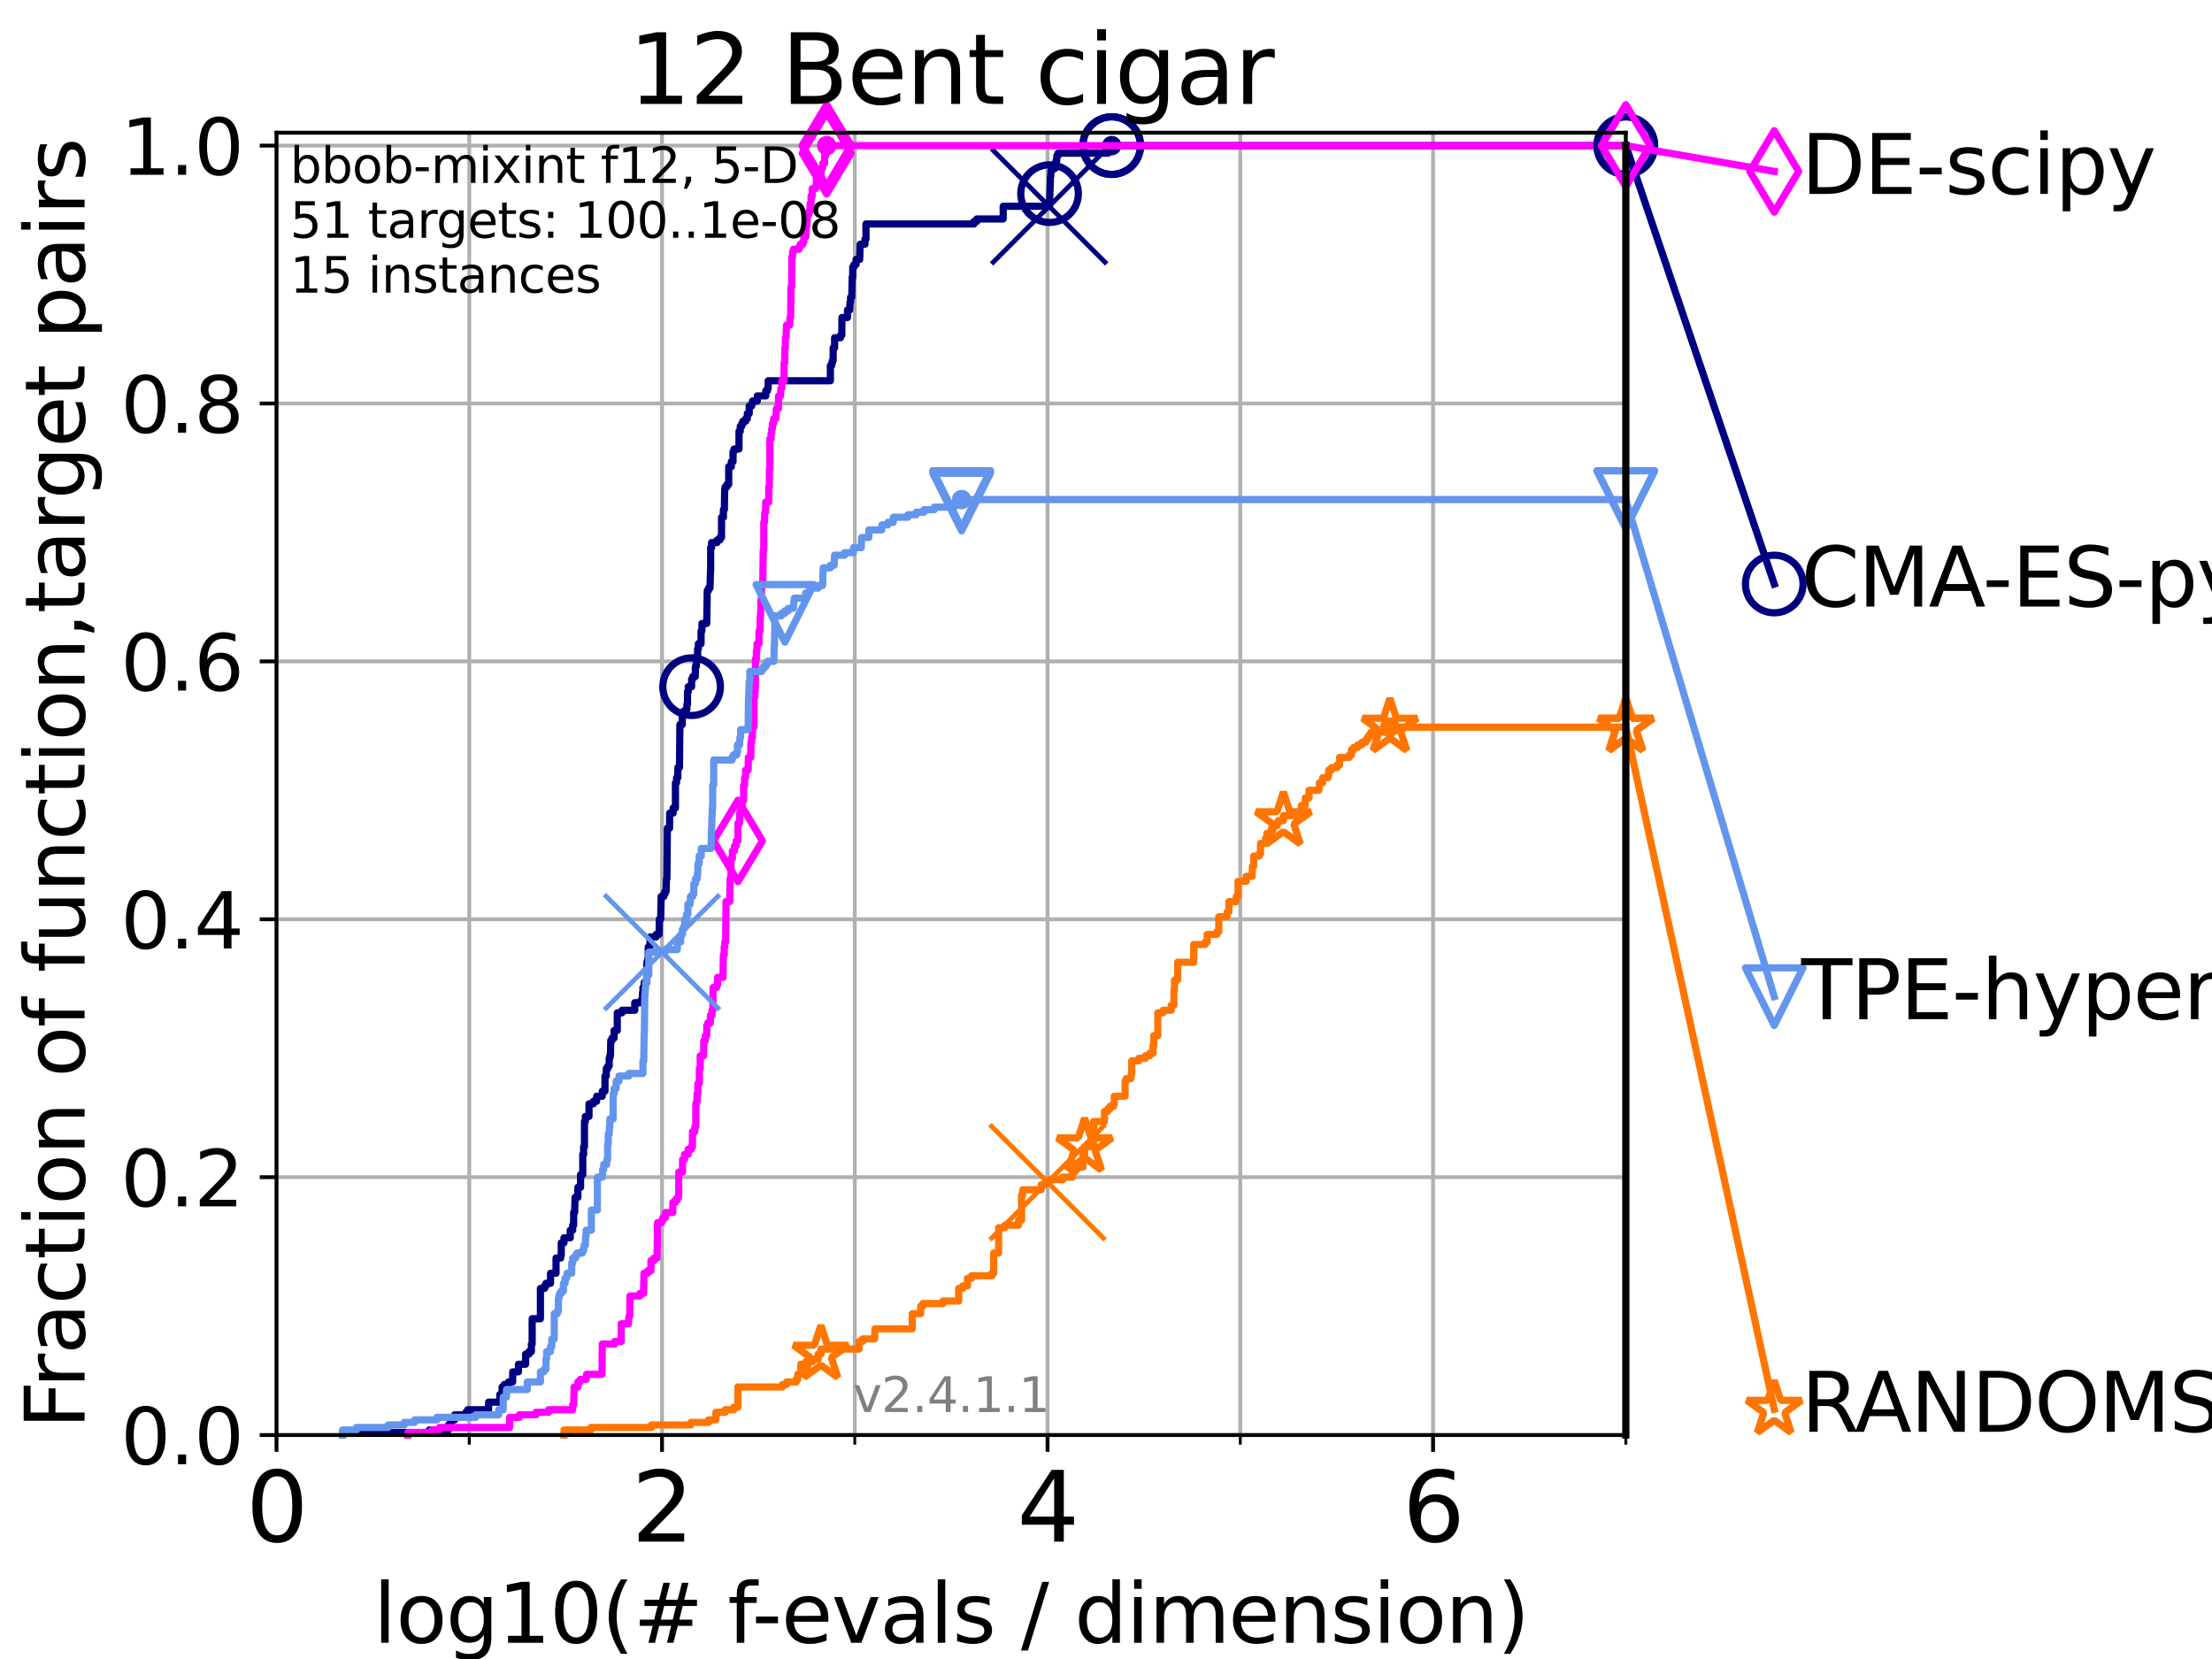 <?xml version="1.0" encoding="utf-8" standalone="no"?>
<!DOCTYPE svg PUBLIC "-//W3C//DTD SVG 1.1//EN"
  "http://www.w3.org/Graphics/SVG/1.1/DTD/svg11.dtd">
<svg height="345.6pt" version="1.1" viewBox="0 0 460.8 345.6" width="460.8pt" xmlns="http://www.w3.org/2000/svg" xmlns:xlink="http://www.w3.org/1999/xlink">
 <defs>
  <style type="text/css">*{stroke-linecap:butt;stroke-linejoin:round;}</style>
 </defs>
 <g id="figure_1">
  <g id="patch_1">
   <path d="M 0 345.6 
L 460.8 345.6 
L 460.8 0 
L 0 0 
z
" style="fill:#ffffff;"/>
  </g>
  <g id="axes_1">
   <g id="patch_2">
    <path d="M 57.6 298.944 
L 338.688 298.944 
L 338.688 27.648 
L 57.6 27.648 
z
" style="fill:#ffffff;"/>
   </g>
   <g id="matplotlib.axis_1">
    <g id="xtick_1">
     <g id="line2d_1">
      <path clip-path="url(#p5edd2c485d)" d="M 57.6 298.944 
L 57.6 27.648 
" style="fill:none;stroke:#b0b0b0;stroke-linecap:square;stroke-width:0.8;"/>
     </g>
     <g id="line2d_2">
      <defs>
       <path d="M 0 0 
L 0 3.5 
" id="m480be5483c" style="stroke:#000000;stroke-width:0.8;"/>
      </defs>
      <g>
       <use style="stroke:#000000;stroke-width:0.8;" x="57.6" xlink:href="#m480be5483c" y="298.944"/>
      </g>
     </g>
     <g id="text_1">
      <!-- 0 -->
      <g transform="translate(51.237 321.141)scale(0.2 -0.2)">
       <defs>
        <path d="M 2034 4250 
Q 1547 4250 1301 3770 
Q 1056 3291 1056 2328 
Q 1056 1369 1301 889 
Q 1547 409 2034 409 
Q 2525 409 2770 889 
Q 3016 1369 3016 2328 
Q 3016 3291 2770 3770 
Q 2525 4250 2034 4250 
z
M 2034 4750 
Q 2819 4750 3233 4129 
Q 3647 3509 3647 2328 
Q 3647 1150 3233 529 
Q 2819 -91 2034 -91 
Q 1250 -91 836 529 
Q 422 1150 422 2328 
Q 422 3509 836 4129 
Q 1250 4750 2034 4750 
z
" id="DejaVuSans-30" transform="scale(0.016)"/>
       </defs>
       <use xlink:href="#DejaVuSans-30"/>
      </g>
     </g>
    </g>
    <g id="xtick_2">
     <g id="line2d_3">
      <path clip-path="url(#p5edd2c485d)" d="M 137.911 298.944 
L 137.911 27.648 
" style="fill:none;stroke:#b0b0b0;stroke-linecap:square;stroke-width:0.8;"/>
     </g>
     <g id="line2d_4">
      <g>
       <use style="stroke:#000000;stroke-width:0.8;" x="137.911" xlink:href="#m480be5483c" y="298.944"/>
      </g>
     </g>
     <g id="text_2">
      <!-- 2 -->
      <g transform="translate(131.548 321.141)scale(0.2 -0.2)">
       <defs>
        <path d="M 1228 531 
L 3431 531 
L 3431 0 
L 469 0 
L 469 531 
Q 828 903 1448 1529 
Q 2069 2156 2228 2338 
Q 2531 2678 2651 2914 
Q 2772 3150 2772 3378 
Q 2772 3750 2511 3984 
Q 2250 4219 1831 4219 
Q 1534 4219 1204 4116 
Q 875 4013 500 3803 
L 500 4441 
Q 881 4594 1212 4672 
Q 1544 4750 1819 4750 
Q 2544 4750 2975 4387 
Q 3406 4025 3406 3419 
Q 3406 3131 3298 2873 
Q 3191 2616 2906 2266 
Q 2828 2175 2409 1742 
Q 1991 1309 1228 531 
z
" id="DejaVuSans-32" transform="scale(0.016)"/>
       </defs>
       <use xlink:href="#DejaVuSans-32"/>
      </g>
     </g>
    </g>
    <g id="xtick_3">
     <g id="line2d_5">
      <path clip-path="url(#p5edd2c485d)" d="M 218.222 298.944 
L 218.222 27.648 
" style="fill:none;stroke:#b0b0b0;stroke-linecap:square;stroke-width:0.8;"/>
     </g>
     <g id="line2d_6">
      <g>
       <use style="stroke:#000000;stroke-width:0.8;" x="218.222" xlink:href="#m480be5483c" y="298.944"/>
      </g>
     </g>
     <g id="text_3">
      <!-- 4 -->
      <g transform="translate(211.859 321.141)scale(0.2 -0.2)">
       <defs>
        <path d="M 2419 4116 
L 825 1625 
L 2419 1625 
L 2419 4116 
z
M 2253 4666 
L 3047 4666 
L 3047 1625 
L 3713 1625 
L 3713 1100 
L 3047 1100 
L 3047 0 
L 2419 0 
L 2419 1100 
L 313 1100 
L 313 1709 
L 2253 4666 
z
" id="DejaVuSans-34" transform="scale(0.016)"/>
       </defs>
       <use xlink:href="#DejaVuSans-34"/>
      </g>
     </g>
    </g>
    <g id="xtick_4">
     <g id="line2d_7">
      <path clip-path="url(#p5edd2c485d)" d="M 298.533 298.944 
L 298.533 27.648 
" style="fill:none;stroke:#b0b0b0;stroke-linecap:square;stroke-width:0.8;"/>
     </g>
     <g id="line2d_8">
      <g>
       <use style="stroke:#000000;stroke-width:0.8;" x="298.533" xlink:href="#m480be5483c" y="298.944"/>
      </g>
     </g>
     <g id="text_4">
      <!-- 6 -->
      <g transform="translate(292.17 321.141)scale(0.2 -0.2)">
       <defs>
        <path d="M 2113 2584 
Q 1688 2584 1439 2293 
Q 1191 2003 1191 1497 
Q 1191 994 1439 701 
Q 1688 409 2113 409 
Q 2538 409 2786 701 
Q 3034 994 3034 1497 
Q 3034 2003 2786 2293 
Q 2538 2584 2113 2584 
z
M 3366 4563 
L 3366 3988 
Q 3128 4100 2886 4159 
Q 2644 4219 2406 4219 
Q 1781 4219 1451 3797 
Q 1122 3375 1075 2522 
Q 1259 2794 1537 2939 
Q 1816 3084 2150 3084 
Q 2853 3084 3261 2657 
Q 3669 2231 3669 1497 
Q 3669 778 3244 343 
Q 2819 -91 2113 -91 
Q 1303 -91 875 529 
Q 447 1150 447 2328 
Q 447 3434 972 4092 
Q 1497 4750 2381 4750 
Q 2619 4750 2861 4703 
Q 3103 4656 3366 4563 
z
" id="DejaVuSans-36" transform="scale(0.016)"/>
       </defs>
       <use xlink:href="#DejaVuSans-36"/>
      </g>
     </g>
    </g>
    <g id="xtick_5">
     <g id="line2d_9">
      <path clip-path="url(#p5edd2c485d)" d="M 97.755 298.944 
L 97.755 27.648 
" style="fill:none;stroke:#b0b0b0;stroke-linecap:square;stroke-width:0.8;"/>
     </g>
     <g id="line2d_10">
      <defs>
       <path d="M 0 0 
L 0 2 
" id="m26f5a3b8a2" style="stroke:#000000;stroke-width:0.6;"/>
      </defs>
      <g>
       <use style="stroke:#000000;stroke-width:0.6;" x="97.755" xlink:href="#m26f5a3b8a2" y="298.944"/>
      </g>
     </g>
    </g>
    <g id="xtick_6">
     <g id="line2d_11">
      <path clip-path="url(#p5edd2c485d)" d="M 178.066 298.944 
L 178.066 27.648 
" style="fill:none;stroke:#b0b0b0;stroke-linecap:square;stroke-width:0.8;"/>
     </g>
     <g id="line2d_12">
      <g>
       <use style="stroke:#000000;stroke-width:0.6;" x="178.066" xlink:href="#m26f5a3b8a2" y="298.944"/>
      </g>
     </g>
    </g>
    <g id="xtick_7">
     <g id="line2d_13">
      <path clip-path="url(#p5edd2c485d)" d="M 258.377 298.944 
L 258.377 27.648 
" style="fill:none;stroke:#b0b0b0;stroke-linecap:square;stroke-width:0.8;"/>
     </g>
     <g id="line2d_14">
      <g>
       <use style="stroke:#000000;stroke-width:0.6;" x="258.377" xlink:href="#m26f5a3b8a2" y="298.944"/>
      </g>
     </g>
    </g>
    <g id="xtick_8">
     <g id="line2d_15">
      <path clip-path="url(#p5edd2c485d)" d="M 338.688 298.944 
L 338.688 27.648 
" style="fill:none;stroke:#b0b0b0;stroke-linecap:square;stroke-width:0.8;"/>
     </g>
     <g id="line2d_16">
      <g>
       <use style="stroke:#000000;stroke-width:0.6;" x="338.688" xlink:href="#m26f5a3b8a2" y="298.944"/>
      </g>
     </g>
    </g>
    <g id="text_5">
     <!-- log10(# f-evals / dimension) -->
     <g transform="translate(77.764 342.218)scale(0.17 -0.17)">
      <defs>
       <path d="M 603 4863 
L 1178 4863 
L 1178 0 
L 603 0 
L 603 4863 
z
" id="DejaVuSans-6c" transform="scale(0.016)"/>
       <path d="M 1959 3097 
Q 1497 3097 1228 2736 
Q 959 2375 959 1747 
Q 959 1119 1226 758 
Q 1494 397 1959 397 
Q 2419 397 2687 759 
Q 2956 1122 2956 1747 
Q 2956 2369 2687 2733 
Q 2419 3097 1959 3097 
z
M 1959 3584 
Q 2709 3584 3137 3096 
Q 3566 2609 3566 1747 
Q 3566 888 3137 398 
Q 2709 -91 1959 -91 
Q 1206 -91 779 398 
Q 353 888 353 1747 
Q 353 2609 779 3096 
Q 1206 3584 1959 3584 
z
" id="DejaVuSans-6f" transform="scale(0.016)"/>
       <path d="M 2906 1791 
Q 2906 2416 2648 2759 
Q 2391 3103 1925 3103 
Q 1463 3103 1205 2759 
Q 947 2416 947 1791 
Q 947 1169 1205 825 
Q 1463 481 1925 481 
Q 2391 481 2648 825 
Q 2906 1169 2906 1791 
z
M 3481 434 
Q 3481 -459 3084 -895 
Q 2688 -1331 1869 -1331 
Q 1566 -1331 1297 -1286 
Q 1028 -1241 775 -1147 
L 775 -588 
Q 1028 -725 1275 -790 
Q 1522 -856 1778 -856 
Q 2344 -856 2625 -561 
Q 2906 -266 2906 331 
L 2906 616 
Q 2728 306 2450 153 
Q 2172 0 1784 0 
Q 1141 0 747 490 
Q 353 981 353 1791 
Q 353 2603 747 3093 
Q 1141 3584 1784 3584 
Q 2172 3584 2450 3431 
Q 2728 3278 2906 2969 
L 2906 3500 
L 3481 3500 
L 3481 434 
z
" id="DejaVuSans-67" transform="scale(0.016)"/>
       <path d="M 794 531 
L 1825 531 
L 1825 4091 
L 703 3866 
L 703 4441 
L 1819 4666 
L 2450 4666 
L 2450 531 
L 3481 531 
L 3481 0 
L 794 0 
L 794 531 
z
" id="DejaVuSans-31" transform="scale(0.016)"/>
       <path d="M 1984 4856 
Q 1566 4138 1362 3434 
Q 1159 2731 1159 2009 
Q 1159 1288 1364 580 
Q 1569 -128 1984 -844 
L 1484 -844 
Q 1016 -109 783 600 
Q 550 1309 550 2009 
Q 550 2706 781 3412 
Q 1013 4119 1484 4856 
L 1984 4856 
z
" id="DejaVuSans-28" transform="scale(0.016)"/>
       <path d="M 3272 2816 
L 2363 2816 
L 2100 1772 
L 3016 1772 
L 3272 2816 
z
M 2803 4594 
L 2478 3297 
L 3391 3297 
L 3719 4594 
L 4219 4594 
L 3897 3297 
L 4872 3297 
L 4872 2816 
L 3775 2816 
L 3519 1772 
L 4513 1772 
L 4513 1294 
L 3397 1294 
L 3072 0 
L 2572 0 
L 2894 1294 
L 1978 1294 
L 1656 0 
L 1153 0 
L 1478 1294 
L 494 1294 
L 494 1772 
L 1594 1772 
L 1856 2816 
L 850 2816 
L 850 3297 
L 1978 3297 
L 2297 4594 
L 2803 4594 
z
" id="DejaVuSans-23" transform="scale(0.016)"/>
       <path id="DejaVuSans-20" transform="scale(0.016)"/>
       <path d="M 2375 4863 
L 2375 4384 
L 1825 4384 
Q 1516 4384 1395 4259 
Q 1275 4134 1275 3809 
L 1275 3500 
L 2222 3500 
L 2222 3053 
L 1275 3053 
L 1275 0 
L 697 0 
L 697 3053 
L 147 3053 
L 147 3500 
L 697 3500 
L 697 3744 
Q 697 4328 969 4595 
Q 1241 4863 1831 4863 
L 2375 4863 
z
" id="DejaVuSans-66" transform="scale(0.016)"/>
       <path d="M 313 2009 
L 1997 2009 
L 1997 1497 
L 313 1497 
L 313 2009 
z
" id="DejaVuSans-2d" transform="scale(0.016)"/>
       <path d="M 3597 1894 
L 3597 1613 
L 953 1613 
Q 991 1019 1311 708 
Q 1631 397 2203 397 
Q 2534 397 2845 478 
Q 3156 559 3463 722 
L 3463 178 
Q 3153 47 2828 -22 
Q 2503 -91 2169 -91 
Q 1331 -91 842 396 
Q 353 884 353 1716 
Q 353 2575 817 3079 
Q 1281 3584 2069 3584 
Q 2775 3584 3186 3129 
Q 3597 2675 3597 1894 
z
M 3022 2063 
Q 3016 2534 2758 2815 
Q 2500 3097 2075 3097 
Q 1594 3097 1305 2825 
Q 1016 2553 972 2059 
L 3022 2063 
z
" id="DejaVuSans-65" transform="scale(0.016)"/>
       <path d="M 191 3500 
L 800 3500 
L 1894 563 
L 2988 3500 
L 3597 3500 
L 2284 0 
L 1503 0 
L 191 3500 
z
" id="DejaVuSans-76" transform="scale(0.016)"/>
       <path d="M 2194 1759 
Q 1497 1759 1228 1600 
Q 959 1441 959 1056 
Q 959 750 1161 570 
Q 1363 391 1709 391 
Q 2188 391 2477 730 
Q 2766 1069 2766 1631 
L 2766 1759 
L 2194 1759 
z
M 3341 1997 
L 3341 0 
L 2766 0 
L 2766 531 
Q 2569 213 2275 61 
Q 1981 -91 1556 -91 
Q 1019 -91 701 211 
Q 384 513 384 1019 
Q 384 1609 779 1909 
Q 1175 2209 1959 2209 
L 2766 2209 
L 2766 2266 
Q 2766 2663 2505 2880 
Q 2244 3097 1772 3097 
Q 1472 3097 1187 3025 
Q 903 2953 641 2809 
L 641 3341 
Q 956 3463 1253 3523 
Q 1550 3584 1831 3584 
Q 2591 3584 2966 3190 
Q 3341 2797 3341 1997 
z
" id="DejaVuSans-61" transform="scale(0.016)"/>
       <path d="M 2834 3397 
L 2834 2853 
Q 2591 2978 2328 3040 
Q 2066 3103 1784 3103 
Q 1356 3103 1142 2972 
Q 928 2841 928 2578 
Q 928 2378 1081 2264 
Q 1234 2150 1697 2047 
L 1894 2003 
Q 2506 1872 2764 1633 
Q 3022 1394 3022 966 
Q 3022 478 2636 193 
Q 2250 -91 1575 -91 
Q 1294 -91 989 -36 
Q 684 19 347 128 
L 347 722 
Q 666 556 975 473 
Q 1284 391 1588 391 
Q 1994 391 2212 530 
Q 2431 669 2431 922 
Q 2431 1156 2273 1281 
Q 2116 1406 1581 1522 
L 1381 1569 
Q 847 1681 609 1914 
Q 372 2147 372 2553 
Q 372 3047 722 3315 
Q 1072 3584 1716 3584 
Q 2034 3584 2315 3537 
Q 2597 3491 2834 3397 
z
" id="DejaVuSans-73" transform="scale(0.016)"/>
       <path d="M 1625 4666 
L 2156 4666 
L 531 -594 
L 0 -594 
L 1625 4666 
z
" id="DejaVuSans-2f" transform="scale(0.016)"/>
       <path d="M 2906 2969 
L 2906 4863 
L 3481 4863 
L 3481 0 
L 2906 0 
L 2906 525 
Q 2725 213 2448 61 
Q 2172 -91 1784 -91 
Q 1150 -91 751 415 
Q 353 922 353 1747 
Q 353 2572 751 3078 
Q 1150 3584 1784 3584 
Q 2172 3584 2448 3432 
Q 2725 3281 2906 2969 
z
M 947 1747 
Q 947 1113 1208 752 
Q 1469 391 1925 391 
Q 2381 391 2643 752 
Q 2906 1113 2906 1747 
Q 2906 2381 2643 2742 
Q 2381 3103 1925 3103 
Q 1469 3103 1208 2742 
Q 947 2381 947 1747 
z
" id="DejaVuSans-64" transform="scale(0.016)"/>
       <path d="M 603 3500 
L 1178 3500 
L 1178 0 
L 603 0 
L 603 3500 
z
M 603 4863 
L 1178 4863 
L 1178 4134 
L 603 4134 
L 603 4863 
z
" id="DejaVuSans-69" transform="scale(0.016)"/>
       <path d="M 3328 2828 
Q 3544 3216 3844 3400 
Q 4144 3584 4550 3584 
Q 5097 3584 5394 3201 
Q 5691 2819 5691 2113 
L 5691 0 
L 5113 0 
L 5113 2094 
Q 5113 2597 4934 2840 
Q 4756 3084 4391 3084 
Q 3944 3084 3684 2787 
Q 3425 2491 3425 1978 
L 3425 0 
L 2847 0 
L 2847 2094 
Q 2847 2600 2669 2842 
Q 2491 3084 2119 3084 
Q 1678 3084 1418 2786 
Q 1159 2488 1159 1978 
L 1159 0 
L 581 0 
L 581 3500 
L 1159 3500 
L 1159 2956 
Q 1356 3278 1631 3431 
Q 1906 3584 2284 3584 
Q 2666 3584 2933 3390 
Q 3200 3197 3328 2828 
z
" id="DejaVuSans-6d" transform="scale(0.016)"/>
       <path d="M 3513 2113 
L 3513 0 
L 2938 0 
L 2938 2094 
Q 2938 2591 2744 2837 
Q 2550 3084 2163 3084 
Q 1697 3084 1428 2787 
Q 1159 2491 1159 1978 
L 1159 0 
L 581 0 
L 581 3500 
L 1159 3500 
L 1159 2956 
Q 1366 3272 1645 3428 
Q 1925 3584 2291 3584 
Q 2894 3584 3203 3211 
Q 3513 2838 3513 2113 
z
" id="DejaVuSans-6e" transform="scale(0.016)"/>
       <path d="M 513 4856 
L 1013 4856 
Q 1481 4119 1714 3412 
Q 1947 2706 1947 2009 
Q 1947 1309 1714 600 
Q 1481 -109 1013 -844 
L 513 -844 
Q 928 -128 1133 580 
Q 1338 1288 1338 2009 
Q 1338 2731 1133 3434 
Q 928 4138 513 4856 
z
" id="DejaVuSans-29" transform="scale(0.016)"/>
      </defs>
      <use xlink:href="#DejaVuSans-6c"/>
      <use x="27.783" xlink:href="#DejaVuSans-6f"/>
      <use x="88.965" xlink:href="#DejaVuSans-67"/>
      <use x="152.441" xlink:href="#DejaVuSans-31"/>
      <use x="216.064" xlink:href="#DejaVuSans-30"/>
      <use x="279.688" xlink:href="#DejaVuSans-28"/>
      <use x="318.701" xlink:href="#DejaVuSans-23"/>
      <use x="402.49" xlink:href="#DejaVuSans-20"/>
      <use x="434.277" xlink:href="#DejaVuSans-66"/>
      <use x="463.982" xlink:href="#DejaVuSans-2d"/>
      <use x="500.066" xlink:href="#DejaVuSans-65"/>
      <use x="561.59" xlink:href="#DejaVuSans-76"/>
      <use x="620.77" xlink:href="#DejaVuSans-61"/>
      <use x="682.049" xlink:href="#DejaVuSans-6c"/>
      <use x="709.832" xlink:href="#DejaVuSans-73"/>
      <use x="761.932" xlink:href="#DejaVuSans-20"/>
      <use x="793.719" xlink:href="#DejaVuSans-2f"/>
      <use x="827.41" xlink:href="#DejaVuSans-20"/>
      <use x="859.197" xlink:href="#DejaVuSans-64"/>
      <use x="922.674" xlink:href="#DejaVuSans-69"/>
      <use x="950.457" xlink:href="#DejaVuSans-6d"/>
      <use x="1047.869" xlink:href="#DejaVuSans-65"/>
      <use x="1109.393" xlink:href="#DejaVuSans-6e"/>
      <use x="1172.771" xlink:href="#DejaVuSans-73"/>
      <use x="1224.871" xlink:href="#DejaVuSans-69"/>
      <use x="1252.654" xlink:href="#DejaVuSans-6f"/>
      <use x="1313.836" xlink:href="#DejaVuSans-6e"/>
      <use x="1377.215" xlink:href="#DejaVuSans-29"/>
     </g>
    </g>
   </g>
   <g id="matplotlib.axis_2">
    <g id="ytick_1">
     <g id="line2d_17">
      <path clip-path="url(#p5edd2c485d)" d="M 57.6 298.944 
L 338.688 298.944 
" style="fill:none;stroke:#b0b0b0;stroke-linecap:square;stroke-width:0.8;"/>
     </g>
     <g id="line2d_18">
      <defs>
       <path d="M 0 0 
L -3.5 0 
" id="mf064887c7e" style="stroke:#000000;stroke-width:0.8;"/>
      </defs>
      <g>
       <use style="stroke:#000000;stroke-width:0.8;" x="57.6" xlink:href="#mf064887c7e" y="298.944"/>
      </g>
     </g>
     <g id="text_6">
      <!-- 0.0 -->
      <g transform="translate(25.155 305.023)scale(0.16 -0.16)">
       <defs>
        <path d="M 684 794 
L 1344 794 
L 1344 0 
L 684 0 
L 684 794 
z
" id="DejaVuSans-2e" transform="scale(0.016)"/>
       </defs>
       <use xlink:href="#DejaVuSans-30"/>
       <use x="63.623" xlink:href="#DejaVuSans-2e"/>
       <use x="95.41" xlink:href="#DejaVuSans-30"/>
      </g>
     </g>
    </g>
    <g id="ytick_2">
     <g id="line2d_19">
      <path clip-path="url(#p5edd2c485d)" d="M 57.6 245.222 
L 338.688 245.222 
" style="fill:none;stroke:#b0b0b0;stroke-linecap:square;stroke-width:0.8;"/>
     </g>
     <g id="line2d_20">
      <g>
       <use style="stroke:#000000;stroke-width:0.8;" x="57.6" xlink:href="#mf064887c7e" y="245.222"/>
      </g>
     </g>
     <g id="text_7">
      <!-- 0.2 -->
      <g transform="translate(25.155 251.301)scale(0.16 -0.16)">
       <use xlink:href="#DejaVuSans-30"/>
       <use x="63.623" xlink:href="#DejaVuSans-2e"/>
       <use x="95.41" xlink:href="#DejaVuSans-32"/>
      </g>
     </g>
    </g>
    <g id="ytick_3">
     <g id="line2d_21">
      <path clip-path="url(#p5edd2c485d)" d="M 57.6 191.5 
L 338.688 191.5 
" style="fill:none;stroke:#b0b0b0;stroke-linecap:square;stroke-width:0.8;"/>
     </g>
     <g id="line2d_22">
      <g>
       <use style="stroke:#000000;stroke-width:0.8;" x="57.6" xlink:href="#mf064887c7e" y="191.5"/>
      </g>
     </g>
     <g id="text_8">
      <!-- 0.4 -->
      <g transform="translate(25.155 197.579)scale(0.16 -0.16)">
       <use xlink:href="#DejaVuSans-30"/>
       <use x="63.623" xlink:href="#DejaVuSans-2e"/>
       <use x="95.41" xlink:href="#DejaVuSans-34"/>
      </g>
     </g>
    </g>
    <g id="ytick_4">
     <g id="line2d_23">
      <path clip-path="url(#p5edd2c485d)" d="M 57.6 137.778 
L 338.688 137.778 
" style="fill:none;stroke:#b0b0b0;stroke-linecap:square;stroke-width:0.8;"/>
     </g>
     <g id="line2d_24">
      <g>
       <use style="stroke:#000000;stroke-width:0.8;" x="57.6" xlink:href="#mf064887c7e" y="137.778"/>
      </g>
     </g>
     <g id="text_9">
      <!-- 0.6 -->
      <g transform="translate(25.155 143.857)scale(0.16 -0.16)">
       <use xlink:href="#DejaVuSans-30"/>
       <use x="63.623" xlink:href="#DejaVuSans-2e"/>
       <use x="95.41" xlink:href="#DejaVuSans-36"/>
      </g>
     </g>
    </g>
    <g id="ytick_5">
     <g id="line2d_25">
      <path clip-path="url(#p5edd2c485d)" d="M 57.6 84.056 
L 338.688 84.056 
" style="fill:none;stroke:#b0b0b0;stroke-linecap:square;stroke-width:0.8;"/>
     </g>
     <g id="line2d_26">
      <g>
       <use style="stroke:#000000;stroke-width:0.8;" x="57.6" xlink:href="#mf064887c7e" y="84.056"/>
      </g>
     </g>
     <g id="text_10">
      <!-- 0.8 -->
      <g transform="translate(25.155 90.135)scale(0.16 -0.16)">
       <defs>
        <path d="M 2034 2216 
Q 1584 2216 1326 1975 
Q 1069 1734 1069 1313 
Q 1069 891 1326 650 
Q 1584 409 2034 409 
Q 2484 409 2743 651 
Q 3003 894 3003 1313 
Q 3003 1734 2745 1975 
Q 2488 2216 2034 2216 
z
M 1403 2484 
Q 997 2584 770 2862 
Q 544 3141 544 3541 
Q 544 4100 942 4425 
Q 1341 4750 2034 4750 
Q 2731 4750 3128 4425 
Q 3525 4100 3525 3541 
Q 3525 3141 3298 2862 
Q 3072 2584 2669 2484 
Q 3125 2378 3379 2068 
Q 3634 1759 3634 1313 
Q 3634 634 3220 271 
Q 2806 -91 2034 -91 
Q 1263 -91 848 271 
Q 434 634 434 1313 
Q 434 1759 690 2068 
Q 947 2378 1403 2484 
z
M 1172 3481 
Q 1172 3119 1398 2916 
Q 1625 2713 2034 2713 
Q 2441 2713 2670 2916 
Q 2900 3119 2900 3481 
Q 2900 3844 2670 4047 
Q 2441 4250 2034 4250 
Q 1625 4250 1398 4047 
Q 1172 3844 1172 3481 
z
" id="DejaVuSans-38" transform="scale(0.016)"/>
       </defs>
       <use xlink:href="#DejaVuSans-30"/>
       <use x="63.623" xlink:href="#DejaVuSans-2e"/>
       <use x="95.41" xlink:href="#DejaVuSans-38"/>
      </g>
     </g>
    </g>
    <g id="ytick_6">
     <g id="line2d_27">
      <path clip-path="url(#p5edd2c485d)" d="M 57.6 30.334 
L 338.688 30.334 
" style="fill:none;stroke:#b0b0b0;stroke-linecap:square;stroke-width:0.8;"/>
     </g>
     <g id="line2d_28">
      <g>
       <use style="stroke:#000000;stroke-width:0.8;" x="57.6" xlink:href="#mf064887c7e" y="30.334"/>
      </g>
     </g>
     <g id="text_11">
      <!-- 1.0 -->
      <g transform="translate(25.155 36.413)scale(0.16 -0.16)">
       <use xlink:href="#DejaVuSans-31"/>
       <use x="63.623" xlink:href="#DejaVuSans-2e"/>
       <use x="95.41" xlink:href="#DejaVuSans-30"/>
      </g>
     </g>
    </g>
    <g id="text_12">
     <!-- Fraction of function,target pairs -->
     <g transform="translate(17.62 297.681)rotate(-90)scale(0.17 -0.17)">
      <defs>
       <path d="M 628 4666 
L 3309 4666 
L 3309 4134 
L 1259 4134 
L 1259 2759 
L 3109 2759 
L 3109 2228 
L 1259 2228 
L 1259 0 
L 628 0 
L 628 4666 
z
" id="DejaVuSans-46" transform="scale(0.016)"/>
       <path d="M 2631 2963 
Q 2534 3019 2420 3045 
Q 2306 3072 2169 3072 
Q 1681 3072 1420 2755 
Q 1159 2438 1159 1844 
L 1159 0 
L 581 0 
L 581 3500 
L 1159 3500 
L 1159 2956 
Q 1341 3275 1631 3429 
Q 1922 3584 2338 3584 
Q 2397 3584 2469 3576 
Q 2541 3569 2628 3553 
L 2631 2963 
z
" id="DejaVuSans-72" transform="scale(0.016)"/>
       <path d="M 3122 3366 
L 3122 2828 
Q 2878 2963 2633 3030 
Q 2388 3097 2138 3097 
Q 1578 3097 1268 2742 
Q 959 2388 959 1747 
Q 959 1106 1268 751 
Q 1578 397 2138 397 
Q 2388 397 2633 464 
Q 2878 531 3122 666 
L 3122 134 
Q 2881 22 2623 -34 
Q 2366 -91 2075 -91 
Q 1284 -91 818 406 
Q 353 903 353 1747 
Q 353 2603 823 3093 
Q 1294 3584 2113 3584 
Q 2378 3584 2631 3529 
Q 2884 3475 3122 3366 
z
" id="DejaVuSans-63" transform="scale(0.016)"/>
       <path d="M 1172 4494 
L 1172 3500 
L 2356 3500 
L 2356 3053 
L 1172 3053 
L 1172 1153 
Q 1172 725 1289 603 
Q 1406 481 1766 481 
L 2356 481 
L 2356 0 
L 1766 0 
Q 1100 0 847 248 
Q 594 497 594 1153 
L 594 3053 
L 172 3053 
L 172 3500 
L 594 3500 
L 594 4494 
L 1172 4494 
z
" id="DejaVuSans-74" transform="scale(0.016)"/>
       <path d="M 544 1381 
L 544 3500 
L 1119 3500 
L 1119 1403 
Q 1119 906 1312 657 
Q 1506 409 1894 409 
Q 2359 409 2629 706 
Q 2900 1003 2900 1516 
L 2900 3500 
L 3475 3500 
L 3475 0 
L 2900 0 
L 2900 538 
Q 2691 219 2414 64 
Q 2138 -91 1772 -91 
Q 1169 -91 856 284 
Q 544 659 544 1381 
z
M 1991 3584 
L 1991 3584 
z
" id="DejaVuSans-75" transform="scale(0.016)"/>
       <path d="M 750 794 
L 1409 794 
L 1409 256 
L 897 -744 
L 494 -744 
L 750 256 
L 750 794 
z
" id="DejaVuSans-2c" transform="scale(0.016)"/>
       <path d="M 1159 525 
L 1159 -1331 
L 581 -1331 
L 581 3500 
L 1159 3500 
L 1159 2969 
Q 1341 3281 1617 3432 
Q 1894 3584 2278 3584 
Q 2916 3584 3314 3078 
Q 3713 2572 3713 1747 
Q 3713 922 3314 415 
Q 2916 -91 2278 -91 
Q 1894 -91 1617 61 
Q 1341 213 1159 525 
z
M 3116 1747 
Q 3116 2381 2855 2742 
Q 2594 3103 2138 3103 
Q 1681 3103 1420 2742 
Q 1159 2381 1159 1747 
Q 1159 1113 1420 752 
Q 1681 391 2138 391 
Q 2594 391 2855 752 
Q 3116 1113 3116 1747 
z
" id="DejaVuSans-70" transform="scale(0.016)"/>
      </defs>
      <use xlink:href="#DejaVuSans-46"/>
      <use x="50.27" xlink:href="#DejaVuSans-72"/>
      <use x="91.383" xlink:href="#DejaVuSans-61"/>
      <use x="152.662" xlink:href="#DejaVuSans-63"/>
      <use x="207.643" xlink:href="#DejaVuSans-74"/>
      <use x="246.852" xlink:href="#DejaVuSans-69"/>
      <use x="274.635" xlink:href="#DejaVuSans-6f"/>
      <use x="335.816" xlink:href="#DejaVuSans-6e"/>
      <use x="399.195" xlink:href="#DejaVuSans-20"/>
      <use x="430.982" xlink:href="#DejaVuSans-6f"/>
      <use x="492.164" xlink:href="#DejaVuSans-66"/>
      <use x="527.369" xlink:href="#DejaVuSans-20"/>
      <use x="559.156" xlink:href="#DejaVuSans-66"/>
      <use x="594.361" xlink:href="#DejaVuSans-75"/>
      <use x="657.74" xlink:href="#DejaVuSans-6e"/>
      <use x="721.119" xlink:href="#DejaVuSans-63"/>
      <use x="776.1" xlink:href="#DejaVuSans-74"/>
      <use x="815.309" xlink:href="#DejaVuSans-69"/>
      <use x="843.092" xlink:href="#DejaVuSans-6f"/>
      <use x="904.273" xlink:href="#DejaVuSans-6e"/>
      <use x="967.652" xlink:href="#DejaVuSans-2c"/>
      <use x="999.439" xlink:href="#DejaVuSans-74"/>
      <use x="1038.648" xlink:href="#DejaVuSans-61"/>
      <use x="1099.928" xlink:href="#DejaVuSans-72"/>
      <use x="1139.291" xlink:href="#DejaVuSans-67"/>
      <use x="1202.768" xlink:href="#DejaVuSans-65"/>
      <use x="1264.291" xlink:href="#DejaVuSans-74"/>
      <use x="1303.5" xlink:href="#DejaVuSans-20"/>
      <use x="1335.287" xlink:href="#DejaVuSans-70"/>
      <use x="1398.764" xlink:href="#DejaVuSans-61"/>
      <use x="1460.043" xlink:href="#DejaVuSans-69"/>
      <use x="1487.826" xlink:href="#DejaVuSans-72"/>
      <use x="1528.939" xlink:href="#DejaVuSans-73"/>
     </g>
    </g>
   </g>
   <g id="line2d_29">
    <defs>
     <path d="M 0 1.5 
C 0.398 1.5 0.779 1.342 1.061 1.061 
C 1.342 0.779 1.5 0.398 1.5 0 
C 1.5 -0.398 1.342 -0.779 1.061 -1.061 
C 0.779 -1.342 0.398 -1.5 0 -1.5 
C -0.398 -1.5 -0.779 -1.342 -1.061 -1.061 
C -1.342 -0.779 -1.5 -0.398 -1.5 0 
C -1.5 0.398 -1.342 0.779 -1.061 1.061 
C -0.779 1.342 -0.398 1.5 0 1.5 
z
" id="mbfe4faaf12" style="stroke:#000080;"/>
    </defs>
    <g>
     <use style="fill:#000080;stroke:#000080;" x="231.59" xlink:href="#mbfe4faaf12" y="30.334"/>
     <use style="fill:#000080;stroke:#000080;" x="231.59" xlink:href="#mbfe4faaf12" y="30.334"/>
    </g>
   </g>
   <g id="line2d_30">
    <path d="M 71.35 298.944 
L 71.35 298.417 
L 89.419 298.417 
L 89.419 297.891 
L 93.422 297.891 
L 93.422 296.837 
L 93.864 296.837 
L 93.864 295.784 
L 94.715 295.784 
L 94.715 294.731 
L 97.044 294.731 
L 97.044 294.204 
L 97.403 294.204 
L 97.403 293.677 
L 101.786 293.677 
L 101.786 292.097 
L 104.115 292.097 
L 104.115 290.517 
L 104.592 290.517 
L 104.592 288.937 
L 105.057 288.937 
L 105.057 288.41 
L 105.952 288.41 
L 105.952 287.884 
L 106.803 287.884 
L 106.803 285.777 
L 108.006 285.777 
L 108.006 284.197 
L 109.491 284.197 
L 109.491 282.09 
L 110.189 282.09 
L 110.189 281.563 
L 110.694 281.563 
L 110.694 279.983 
L 110.86 279.983 
L 110.86 274.716 
L 112.581 274.716 
L 112.581 268.396 
L 113.454 268.396 
L 113.454 267.87 
L 113.735 267.87 
L 113.735 267.343 
L 114.685 267.343 
L 114.685 265.236 
L 115.835 265.236 
L 115.835 262.076 
L 116.798 262.076 
L 116.798 261.549 
L 116.914 261.549 
L 116.914 258.916 
L 117.486 258.916 
L 117.486 257.862 
L 118.787 257.862 
L 118.787 256.282 
L 119.301 256.282 
L 119.301 255.229 
L 119.503 255.229 
L 119.503 252.596 
L 119.702 252.596 
L 119.801 249.436 
L 120.382 249.436 
L 120.382 247.329 
L 120.945 247.329 
L 120.945 244.695 
L 121.4 244.695 
L 121.4 240.482 
L 121.579 240.482 
L 121.579 238.902 
L 121.756 238.902 
L 121.756 233.635 
L 121.931 233.635 
L 121.931 232.582 
L 122.699 232.582 
L 122.699 229.948 
L 123.594 229.948 
L 123.594 229.421 
L 124.293 229.421 
L 124.293 228.368 
L 125.471 228.368 
L 125.471 227.315 
L 126.031 227.315 
L 126.031 224.155 
L 126.304 224.155 
L 126.304 222.575 
L 126.64 222.575 
L 126.64 222.048 
L 126.905 222.048 
L 126.905 220.468 
L 127.035 220.468 
L 127.035 219.941 
L 127.165 219.941 
L 127.229 216.781 
L 127.485 216.781 
L 127.485 216.254 
L 127.923 216.254 
L 127.923 214.674 
L 128.591 214.674 
L 128.591 210.987 
L 129.574 210.987 
L 129.574 210.461 
L 132.23 210.461 
L 132.23 208.881 
L 133.533 208.881 
L 133.533 208.354 
L 133.8 208.354 
L 133.844 206.774 
L 133.932 206.774 
L 133.932 205.721 
L 134.193 205.721 
L 134.193 204.667 
L 134.745 204.667 
L 134.745 200.454 
L 134.912 200.454 
L 134.912 199.927 
L 135.036 199.927 
L 135.036 197.294 
L 135.402 197.294 
L 135.402 195.187 
L 136.683 195.187 
L 136.683 194.66 
L 137.308 194.66 
L 137.344 191.5 
L 137.63 191.5 
L 137.736 186.76 
L 138.29 186.76 
L 138.29 186.233 
L 138.528 186.233 
L 138.528 185.706 
L 138.762 185.706 
L 138.828 183.073 
L 138.927 183.073 
L 139.025 172.539 
L 139.478 172.539 
L 139.509 169.379 
L 140.226 169.379 
L 140.226 168.326 
L 140.708 168.326 
L 140.708 163.059 
L 140.944 163.059 
L 140.944 162.006 
L 141.206 162.006 
L 141.206 159.899 
L 141.549 159.899 
L 141.634 150.945 
L 142.134 150.945 
L 142.134 148.312 
L 142.805 148.312 
L 142.805 147.785 
L 143.093 147.785 
L 143.093 146.732 
L 143.222 146.732 
L 143.222 144.098 
L 143.375 144.098 
L 143.375 143.045 
L 144.075 143.045 
L 144.075 141.465 
L 144.318 141.465 
L 144.318 140.938 
L 144.842 140.938 
L 144.865 138.831 
L 145.051 138.831 
L 145.051 136.725 
L 145.327 136.725 
L 145.327 135.145 
L 145.486 135.145 
L 145.486 134.091 
L 146.042 134.091 
L 146.042 131.458 
L 146.216 131.458 
L 146.238 129.878 
L 147.226 129.878 
L 147.328 123.031 
L 147.59 123.031 
L 147.59 122.504 
L 147.908 122.504 
L 148.006 118.817 
L 148.045 118.817 
L 148.045 114.077 
L 148.239 114.077 
L 148.239 113.024 
L 149.378 113.024 
L 149.378 112.497 
L 149.964 112.497 
L 149.964 111.97 
L 150.31 111.97 
L 150.31 107.757 
L 150.7 107.757 
L 150.7 106.177 
L 150.899 106.177 
L 150.966 101.963 
L 151.048 101.963 
L 151.048 101.437 
L 151.438 101.437 
L 151.438 100.91 
L 151.803 100.91 
L 151.803 97.223 
L 152.345 97.223 
L 152.345 96.17 
L 152.707 96.17 
L 152.707 94.063 
L 152.915 94.063 
L 152.915 93.536 
L 153.946 93.536 
L 153.946 89.85 
L 154.208 89.85 
L 154.208 88.796 
L 154.521 88.796 
L 154.521 88.27 
L 154.761 88.27 
L 154.761 87.743 
L 155.348 87.743 
L 155.348 87.216 
L 155.679 87.216 
L 155.679 86.163 
L 156.077 86.163 
L 156.077 84.583 
L 156.587 84.583 
L 156.587 84.056 
L 156.765 84.056 
L 156.765 83.529 
L 157.765 83.529 
L 157.765 82.476 
L 159.527 82.476 
L 159.527 81.423 
L 159.867 81.423 
L 159.867 80.896 
L 160.025 80.896 
L 160.025 79.316 
L 172.984 79.316 
L 172.984 76.156 
L 173.262 76.156 
L 173.262 75.629 
L 173.386 75.629 
L 173.386 75.102 
L 173.558 75.102 
L 173.558 72.469 
L 173.862 72.469 
L 173.862 70.362 
L 175.084 70.362 
L 175.084 69.836 
L 175.359 69.836 
L 175.391 66.149 
L 176.551 66.149 
L 176.551 64.569 
L 177.006 64.569 
L 177.065 62.989 
L 177.183 62.989 
L 177.183 61.935 
L 177.434 61.935 
L 177.532 57.722 
L 177.639 57.722 
L 177.639 55.615 
L 177.923 55.615 
L 177.923 55.088 
L 178.34 55.088 
L 178.34 54.035 
L 179.086 54.035 
L 179.191 50.875 
L 180.188 50.875 
L 180.188 49.821 
L 180.397 49.821 
L 180.397 46.661 
L 202.887 46.661 
L 202.887 46.135 
L 203.494 46.135 
L 203.494 45.608 
L 208.982 45.608 
L 208.982 42.975 
L 218.622 42.975 
L 218.719 39.814 
L 218.737 39.814 
L 218.84 36.654 
L 218.896 36.654 
L 218.918 35.601 
L 219.143 35.601 
L 219.143 35.074 
L 219.812 35.074 
L 219.812 34.548 
L 219.958 34.548 
L 219.96 33.494 
L 220.136 33.494 
L 220.145 32.441 
L 220.405 32.441 
L 220.405 31.914 
L 230.827 31.914 
L 230.827 31.387 
L 231.523 31.387 
L 231.59 30.334 
L 338.688 30.334 
L 338.688 30.334 
" style="fill:none;stroke:#000080;stroke-linecap:square;stroke-width:1.5;"/>
   </g>
   <g id="line2d_31">
    <defs>
     <path d="M 0 6 
C 1.591 6 3.117 5.368 4.243 4.243 
C 5.368 3.117 6 1.591 6 0 
C 6 -1.591 5.368 -3.117 4.243 -4.243 
C 3.117 -5.368 1.591 -6 0 -6 
C -1.591 -6 -3.117 -5.368 -4.243 -4.243 
C -5.368 -3.117 -6 -1.591 -6 0 
C -6 1.591 -5.368 3.117 -4.243 4.243 
C -3.117 5.368 -1.591 6 0 6 
z
" id="m5aa3fe6573" style="stroke:#000080;stroke-width:1.5;"/>
    </defs>
    <g>
     <use style="fill-opacity:0;stroke:#000080;stroke-width:1.5;" x="144.075" xlink:href="#m5aa3fe6573" y="143.045"/>
     <use style="fill-opacity:0;stroke:#000080;stroke-width:1.5;" x="218.643" xlink:href="#m5aa3fe6573" y="40.341"/>
     <use style="fill-opacity:0;stroke:#000080;stroke-width:1.5;" x="231.59" xlink:href="#m5aa3fe6573" y="30.334"/>
     <use style="fill-opacity:0;stroke:#000080;stroke-width:1.5;" x="231.59" xlink:href="#m5aa3fe6573" y="30.334"/>
     <use style="fill-opacity:0;stroke:#000080;stroke-width:1.5;" x="338.688" xlink:href="#m5aa3fe6573" y="30.334"/>
    </g>
   </g>
   <g id="line2d_32">
    <path style="fill:none;stroke:#000080;stroke-linecap:square;stroke-width:1.5;"/>
    <g/>
   </g>
   <g id="line2d_33">
    <path clip-path="url(#p5edd2c485d)" d="M 218.551 42.975 
" style="fill:none;stroke:#000080;stroke-linecap:square;stroke-width:1.5;"/>
    <defs>
     <path d="M -12 12 
L 12 -12 
M -12 -12 
L 12 12 
" id="m81d98774b0" style="stroke:#000080;"/>
    </defs>
    <g clip-path="url(#p5edd2c485d)">
     <use style="fill:#000080;stroke:#000080;" x="218.551" xlink:href="#m81d98774b0" y="42.975"/>
    </g>
   </g>
   <g id="line2d_34">
    <defs>
     <path d="M 0 1.5 
C 0.398 1.5 0.779 1.342 1.061 1.061 
C 1.342 0.779 1.5 0.398 1.5 0 
C 1.5 -0.398 1.342 -0.779 1.061 -1.061 
C 0.779 -1.342 0.398 -1.5 0 -1.5 
C -0.398 -1.5 -0.779 -1.342 -1.061 -1.061 
C -1.342 -0.779 -1.5 -0.398 -1.5 0 
C -1.5 0.398 -1.342 0.779 -1.061 1.061 
C -0.779 1.342 -0.398 1.5 0 1.5 
z
" id="m71a3a294e2" style="stroke:#ff00ff;"/>
    </defs>
    <g>
     <use style="fill:#ff00ff;stroke:#ff00ff;" x="172.211" xlink:href="#m71a3a294e2" y="30.334"/>
     <use style="fill:#ff00ff;stroke:#ff00ff;" x="172.211" xlink:href="#m71a3a294e2" y="30.334"/>
    </g>
   </g>
   <g id="line2d_35">
    <path d="M 84.956 298.944 
L 84.956 298.417 
L 89.973 298.417 
L 89.973 297.891 
L 91.535 297.891 
L 91.535 297.364 
L 106.169 297.364 
L 106.169 295.257 
L 108.199 295.257 
L 108.199 294.731 
L 111.663 294.731 
L 111.663 294.204 
L 114.284 294.204 
L 114.284 293.677 
L 119.301 293.677 
L 119.301 292.624 
L 119.503 292.624 
L 119.603 288.937 
L 120.382 288.937 
L 120.382 287.884 
L 120.852 287.884 
L 120.852 287.357 
L 122.105 287.357 
L 122.191 286.304 
L 125.399 286.304 
L 125.471 279.983 
L 128.047 279.983 
L 128.047 279.457 
L 129.405 279.457 
L 129.405 275.77 
L 130.927 275.77 
L 131.031 274.19 
L 131.185 274.19 
L 131.236 269.976 
L 133.307 269.976 
L 133.307 269.45 
L 134.063 269.45 
L 134.15 265.236 
L 134.953 265.236 
L 134.953 264.709 
L 135.602 264.709 
L 135.602 262.603 
L 136.228 262.603 
L 136.228 262.076 
L 136.869 262.076 
L 136.98 254.702 
L 137.841 254.702 
L 137.841 254.176 
L 138.084 254.176 
L 138.084 253.649 
L 138.628 253.649 
L 138.628 252.596 
L 140.165 252.596 
L 140.165 250.489 
L 140.679 250.489 
L 140.679 249.962 
L 141.119 249.962 
L 141.119 249.436 
L 141.379 249.436 
L 141.407 244.169 
L 142.189 244.169 
L 142.189 241.535 
L 142.593 241.535 
L 142.593 240.482 
L 143.35 240.482 
L 143.35 239.428 
L 144.001 239.428 
L 144.001 238.902 
L 144.246 238.902 
L 144.246 235.742 
L 144.748 235.742 
L 144.748 234.688 
L 144.935 234.688 
L 144.959 229.948 
L 145.098 229.948 
L 145.098 229.421 
L 145.213 229.421 
L 145.213 227.841 
L 145.373 227.841 
L 145.373 225.735 
L 145.688 225.735 
L 145.688 222.575 
L 145.866 222.575 
L 145.866 219.941 
L 146.559 219.941 
L 146.623 216.781 
L 146.937 216.781 
L 146.937 215.728 
L 147.226 215.728 
L 147.226 213.621 
L 147.45 213.621 
L 147.45 213.094 
L 147.986 213.094 
L 147.986 211.514 
L 148.316 211.514 
L 148.316 210.461 
L 148.507 210.461 
L 148.545 205.721 
L 149.269 205.721 
L 149.269 205.194 
L 149.486 205.194 
L 149.486 203.614 
L 150.599 203.614 
L 150.7 198.874 
L 150.866 198.874 
L 150.866 197.294 
L 150.999 197.294 
L 150.999 196.24 
L 151.162 196.24 
L 151.244 187.813 
L 152.022 187.813 
L 152.084 183.073 
L 152.269 183.073 
L 152.269 178.86 
L 152.572 178.86 
L 152.572 177.28 
L 153.003 177.28 
L 153.003 176.226 
L 153.366 176.226 
L 153.366 175.173 
L 153.736 175.173 
L 153.736 171.486 
L 154.071 171.486 
L 154.071 169.379 
L 154.222 169.379 
L 154.222 168.853 
L 154.534 168.853 
L 154.641 166.746 
L 154.906 166.746 
L 154.906 163.586 
L 155.116 163.586 
L 155.116 162.006 
L 155.31 162.006 
L 155.31 160.426 
L 155.854 160.426 
L 155.892 157.792 
L 156.394 157.792 
L 156.443 154.632 
L 156.587 154.632 
L 156.587 153.579 
L 156.753 153.579 
L 156.753 151.472 
L 157.07 151.472 
L 157.07 145.152 
L 157.243 145.152 
L 157.312 143.572 
L 157.358 143.572 
L 157.37 137.251 
L 157.563 137.251 
L 157.563 135.671 
L 157.687 135.671 
L 157.72 134.091 
L 158.108 134.091 
L 158.108 131.458 
L 158.304 131.458 
L 158.39 128.298 
L 158.434 128.298 
L 158.53 125.138 
L 158.615 125.138 
L 158.637 121.977 
L 158.89 121.977 
L 158.994 114.604 
L 159.108 114.604 
L 159.108 108.81 
L 159.263 108.81 
L 159.314 106.704 
L 159.497 106.704 
L 159.497 104.597 
L 160.143 104.597 
L 160.143 101.437 
L 160.259 101.437 
L 160.278 97.75 
L 160.375 97.75 
L 160.375 91.43 
L 160.623 91.43 
L 160.623 90.376 
L 160.765 90.376 
L 160.765 89.323 
L 160.896 89.323 
L 160.896 88.27 
L 161.146 88.27 
L 161.146 87.216 
L 161.636 87.216 
L 161.726 85.109 
L 162.165 85.109 
L 162.182 82.476 
L 162.594 82.476 
L 162.678 80.896 
L 162.863 80.896 
L 162.863 79.316 
L 163.332 79.316 
L 163.332 75.629 
L 163.485 75.629 
L 163.501 72.469 
L 163.598 72.469 
L 163.598 70.362 
L 163.757 70.362 
L 163.836 67.729 
L 164.517 67.729 
L 164.562 66.149 
L 164.705 66.149 
L 164.765 59.829 
L 164.914 59.829 
L 164.959 53.508 
L 165.106 53.508 
L 165.106 52.455 
L 165.288 52.455 
L 165.288 51.928 
L 166.453 51.928 
L 166.453 51.402 
L 166.696 51.402 
L 166.696 50.875 
L 167.249 50.875 
L 167.249 50.348 
L 167.462 50.348 
L 167.462 49.295 
L 167.867 49.295 
L 167.961 47.188 
L 168.066 47.188 
L 168.159 45.081 
L 168.3 45.081 
L 168.3 44.555 
L 168.518 44.555 
L 168.518 44.028 
L 168.764 44.028 
L 168.764 42.448 
L 168.953 42.448 
L 168.953 40.868 
L 169.187 40.868 
L 169.187 39.288 
L 169.903 39.288 
L 169.903 38.761 
L 170.07 38.761 
L 170.07 37.181 
L 170.338 37.181 
L 170.338 36.654 
L 170.543 36.654 
L 170.543 36.128 
L 171.046 36.128 
L 171.046 35.074 
L 171.351 35.074 
L 171.407 34.021 
L 171.786 34.021 
L 171.786 32.441 
L 171.985 32.441 
L 171.985 31.914 
L 172.211 31.914 
L 172.211 30.334 
L 338.688 30.334 
L 338.688 30.334 
" style="fill:none;stroke:#ff00ff;stroke-linecap:square;stroke-width:1.5;"/>
   </g>
   <g id="line2d_36">
    <defs>
     <path d="M 0 8.485 
L 5.091 0 
L 0 -8.485 
L -5.091 0 
z
" id="m848a01e483" style="stroke:#ff00ff;stroke-linejoin:miter;stroke-width:1.5;"/>
    </defs>
    <g>
     <use style="fill-opacity:0;stroke:#ff00ff;stroke-linejoin:miter;stroke-width:1.5;" x="153.736" xlink:href="#m848a01e483" y="175.173"/>
     <use style="fill-opacity:0;stroke:#ff00ff;stroke-linejoin:miter;stroke-width:1.5;" x="172.211" xlink:href="#m848a01e483" y="31.914"/>
     <use style="fill-opacity:0;stroke:#ff00ff;stroke-linejoin:miter;stroke-width:1.5;" x="172.211" xlink:href="#m848a01e483" y="30.334"/>
     <use style="fill-opacity:0;stroke:#ff00ff;stroke-linejoin:miter;stroke-width:1.5;" x="172.211" xlink:href="#m848a01e483" y="30.334"/>
     <use style="fill-opacity:0;stroke:#ff00ff;stroke-linejoin:miter;stroke-width:1.5;" x="338.688" xlink:href="#m848a01e483" y="30.334"/>
    </g>
   </g>
   <g id="line2d_37">
    <path style="fill:none;stroke:#ff00ff;stroke-linecap:square;stroke-width:1.5;"/>
    <g/>
   </g>
   <g id="line2d_38">
    <defs>
     <path d="M 0 1.5 
C 0.398 1.5 0.779 1.342 1.061 1.061 
C 1.342 0.779 1.5 0.398 1.5 0 
C 1.5 -0.398 1.342 -0.779 1.061 -1.061 
C 0.779 -1.342 0.398 -1.5 0 -1.5 
C -0.398 -1.5 -0.779 -1.342 -1.061 -1.061 
C -1.342 -0.779 -1.5 -0.398 -1.5 0 
C -1.5 0.398 -1.342 0.779 -1.061 1.061 
C -0.779 1.342 -0.398 1.5 0 1.5 
z
" id="m9375d631a6" style="stroke:#ff7500;"/>
    </defs>
    <g>
     <use style="fill:#ff7500;stroke:#ff7500;" x="289.546" xlink:href="#m9375d631a6" y="151.472"/>
     <use style="fill:#ff7500;stroke:#ff7500;" x="289.546" xlink:href="#m9375d631a6" y="151.472"/>
    </g>
   </g>
   <g id="line2d_39">
    <path d="M 117.486 298.944 
L 117.486 297.891 
L 123.111 297.891 
L 123.111 297.364 
L 135.721 297.364 
L 135.721 296.837 
L 143.903 296.837 
L 143.903 296.311 
L 147.61 296.311 
L 147.61 295.784 
L 149.141 295.784 
L 149.141 294.204 
L 151.048 294.204 
L 151.048 293.677 
L 152.856 293.677 
L 152.856 293.15 
L 153.708 293.15 
L 153.708 288.937 
L 162.996 288.937 
L 162.996 288.41 
L 163.883 288.41 
L 163.883 287.884 
L 165.852 287.884 
L 165.852 287.357 
L 166.179 287.357 
L 166.179 286.304 
L 166.816 286.304 
L 166.816 284.197 
L 167.861 284.197 
L 167.861 283.67 
L 169.28 283.67 
L 169.28 283.143 
L 170.424 283.143 
L 170.424 282.09 
L 171.004 282.09 
L 171.004 281.037 
L 178.96 281.037 
L 178.96 279.457 
L 179.703 279.457 
L 179.703 278.93 
L 182.202 278.93 
L 182.254 276.823 
L 190.039 276.823 
L 190.039 273.663 
L 191.794 273.663 
L 191.794 272.083 
L 192.258 272.083 
L 192.258 271.556 
L 196.428 271.556 
L 196.428 271.03 
L 199.713 271.03 
L 199.713 268.396 
L 200.572 268.396 
L 200.572 267.87 
L 201.531 267.87 
L 201.531 266.289 
L 202.424 266.289 
L 202.424 265.763 
L 206.636 265.763 
L 206.636 265.236 
L 207.003 265.236 
L 207.003 261.023 
L 208.038 261.023 
L 208.04 255.756 
L 209.353 255.756 
L 209.353 255.229 
L 212.191 255.229 
L 212.191 254.176 
L 212.81 254.176 
L 212.81 248.909 
L 213.055 248.909 
L 213.055 247.855 
L 216.893 247.855 
L 216.893 246.802 
L 217.761 246.802 
L 217.761 246.275 
L 218.648 246.275 
L 218.648 245.749 
L 221.382 245.749 
L 221.382 245.222 
L 223.404 245.222 
L 223.404 244.169 
L 223.889 244.169 
L 223.889 243.642 
L 224.315 243.642 
L 224.315 243.115 
L 225.587 243.115 
L 225.587 240.482 
L 225.951 240.482 
L 225.952 238.902 
L 227.813 238.902 
L 227.813 233.635 
L 230.081 233.635 
L 230.081 231.528 
L 230.761 231.528 
L 230.761 231.001 
L 231.204 231.001 
L 231.204 230.475 
L 231.961 230.475 
L 231.961 229.948 
L 232.127 229.948 
L 232.127 228.368 
L 234.379 228.368 
L 234.379 225.208 
L 234.599 225.208 
L 234.599 224.681 
L 235.593 224.681 
L 235.672 223.628 
L 235.756 223.628 
L 235.756 220.994 
L 237.229 220.994 
L 237.229 220.468 
L 238.613 220.468 
L 238.613 219.941 
L 239.481 219.941 
L 239.481 219.414 
L 240.196 219.414 
L 240.196 217.834 
L 240.354 217.834 
L 240.354 215.728 
L 241.194 215.728 
L 241.194 210.987 
L 242.284 210.987 
L 242.284 210.461 
L 243.996 210.461 
L 243.996 209.407 
L 244.551 209.407 
L 244.551 206.247 
L 244.674 206.247 
L 244.674 204.141 
L 245.333 204.141 
L 245.333 200.454 
L 248.675 200.454 
L 248.675 196.767 
L 251.019 196.767 
L 251.019 196.24 
L 251.479 196.24 
L 251.479 194.66 
L 253.494 194.66 
L 253.494 194.133 
L 253.894 194.133 
L 253.894 190.973 
L 255.595 190.973 
L 255.661 189.92 
L 256.015 189.92 
L 256.015 187.813 
L 257.529 187.813 
L 257.529 186.76 
L 257.906 186.76 
L 257.906 183.6 
L 259.611 183.6 
L 259.611 182.546 
L 260.853 182.546 
L 260.902 180.44 
L 261.165 180.44 
L 261.165 178.333 
L 262.304 178.333 
L 262.304 177.806 
L 262.591 177.806 
L 262.591 175.699 
L 263.644 175.699 
L 263.644 174.646 
L 263.909 174.646 
L 263.909 173.593 
L 264.888 173.593 
L 264.888 173.066 
L 265.135 173.066 
L 265.135 172.013 
L 266.049 172.013 
L 266.049 171.486 
L 266.28 171.486 
L 266.28 170.959 
L 267.355 170.959 
L 267.355 169.906 
L 270.231 169.906 
L 270.231 169.379 
L 270.917 169.379 
L 270.917 168.853 
L 271.093 168.853 
L 271.093 167.799 
L 271.914 167.799 
L 271.914 166.219 
L 272.699 166.219 
L 272.699 164.639 
L 274.719 164.639 
L 274.719 164.112 
L 274.861 164.112 
L 274.861 163.059 
L 275.526 163.059 
L 275.526 162.006 
L 276.657 162.006 
L 276.657 161.479 
L 276.784 161.479 
L 276.784 160.426 
L 277.38 160.426 
L 277.38 159.899 
L 278.516 159.899 
L 278.516 159.372 
L 279.057 159.372 
L 279.057 157.792 
L 281.067 157.792 
L 281.067 157.265 
L 281.536 157.265 
L 281.536 156.212 
L 281.992 156.212 
L 281.992 155.685 
L 282.87 155.685 
L 282.87 155.159 
L 283.706 155.159 
L 283.706 154.632 
L 284.503 154.632 
L 284.503 154.105 
L 284.889 154.105 
L 284.889 153.579 
L 285.266 153.579 
L 285.266 153.052 
L 285.635 153.052 
L 285.635 152.525 
L 289.252 152.525 
L 289.252 151.999 
L 289.546 151.999 
L 289.546 151.472 
L 338.688 151.472 
L 338.688 151.472 
" style="fill:none;stroke:#ff7500;stroke-linecap:square;stroke-width:1.5;"/>
   </g>
   <g id="line2d_40">
    <defs>
     <path d="M 0 -6 
L -1.347 -1.854 
L -5.706 -1.854 
L -2.18 0.708 
L -3.527 4.854 
L -0 2.292 
L 3.527 4.854 
L 2.18 0.708 
L 5.706 -1.854 
L 1.347 -1.854 
z
" id="mb5df6c6a2b" style="stroke:#ff7500;stroke-linejoin:bevel;stroke-width:1.5;"/>
    </defs>
    <g>
     <use style="fill-opacity:0;stroke:#ff7500;stroke-linejoin:bevel;stroke-width:1.5;" x="171.004" xlink:href="#mb5df6c6a2b" y="282.09"/>
     <use style="fill-opacity:0;stroke:#ff7500;stroke-linejoin:bevel;stroke-width:1.5;" x="225.952" xlink:href="#mb5df6c6a2b" y="238.902"/>
     <use style="fill-opacity:0;stroke:#ff7500;stroke-linejoin:bevel;stroke-width:1.5;" x="267.355" xlink:href="#mb5df6c6a2b" y="170.959"/>
     <use style="fill-opacity:0;stroke:#ff7500;stroke-linejoin:bevel;stroke-width:1.5;" x="289.546" xlink:href="#mb5df6c6a2b" y="151.472"/>
     <use style="fill-opacity:0;stroke:#ff7500;stroke-linejoin:bevel;stroke-width:1.5;" x="338.688" xlink:href="#mb5df6c6a2b" y="151.472"/>
    </g>
   </g>
   <g id="line2d_41">
    <path style="fill:none;stroke:#ff7500;stroke-linecap:square;stroke-width:1.5;"/>
    <g/>
   </g>
   <g id="line2d_42">
    <path clip-path="url(#p5edd2c485d)" d="M 218.222 246.275 
" style="fill:none;stroke:#ff7500;stroke-linecap:square;stroke-width:1.5;"/>
    <defs>
     <path d="M -12 12 
L 12 -12 
M -12 -12 
L 12 12 
" id="m5277dcc2ce" style="stroke:#ff7500;"/>
    </defs>
    <g clip-path="url(#p5edd2c485d)">
     <use style="fill:#ff7500;stroke:#ff7500;" x="218.222" xlink:href="#m5277dcc2ce" y="246.275"/>
    </g>
   </g>
   <g id="line2d_43">
    <defs>
     <path d="M 0 1.5 
C 0.398 1.5 0.779 1.342 1.061 1.061 
C 1.342 0.779 1.5 0.398 1.5 0 
C 1.5 -0.398 1.342 -0.779 1.061 -1.061 
C 0.779 -1.342 0.398 -1.5 0 -1.5 
C -0.398 -1.5 -0.779 -1.342 -1.061 -1.061 
C -1.342 -0.779 -1.5 -0.398 -1.5 0 
C -1.5 0.398 -1.342 0.779 -1.061 1.061 
C -0.779 1.342 -0.398 1.5 0 1.5 
z
" id="m1b09b1d988" style="stroke:#6495ed;"/>
    </defs>
    <g>
     <use style="fill:#6495ed;stroke:#6495ed;" x="200.323" xlink:href="#m1b09b1d988" y="104.07"/>
     <use style="fill:#6495ed;stroke:#6495ed;" x="200.323" xlink:href="#m1b09b1d988" y="104.07"/>
    </g>
   </g>
   <g id="line2d_44">
    <path d="M 71.35 298.944 
L 71.35 297.891 
L 74.263 297.891 
L 74.263 297.364 
L 80.881 297.364 
L 80.881 296.837 
L 84.213 296.837 
L 84.213 296.311 
L 86.351 296.311 
L 86.351 295.784 
L 91.03 295.784 
L 91.03 295.257 
L 99.098 295.257 
L 99.098 294.731 
L 103.871 294.731 
L 103.871 293.677 
L 104.826 293.677 
L 104.826 291.044 
L 105.51 291.044 
L 105.51 289.464 
L 109.843 289.464 
L 109.843 287.884 
L 112.581 287.884 
L 112.581 285.777 
L 113.311 285.777 
L 113.311 285.25 
L 113.735 285.25 
L 113.735 283.143 
L 113.874 283.143 
L 113.874 281.563 
L 114.685 281.563 
L 114.685 280.51 
L 114.947 280.51 
L 114.947 278.93 
L 115.46 278.93 
L 115.46 273.663 
L 116.081 273.663 
L 116.081 273.136 
L 116.323 273.136 
L 116.323 270.503 
L 116.443 270.503 
L 116.443 269.976 
L 116.562 269.976 
L 116.562 269.45 
L 116.914 269.45 
L 116.914 268.923 
L 117.373 268.923 
L 117.373 267.343 
L 117.71 267.343 
L 117.71 266.289 
L 118.04 266.289 
L 118.149 265.236 
L 119.097 265.236 
L 119.097 263.129 
L 119.301 263.129 
L 119.301 262.076 
L 119.899 262.076 
L 119.899 261.549 
L 120.191 261.549 
L 120.191 261.023 
L 121.31 261.023 
L 121.31 260.496 
L 121.579 260.496 
L 121.668 259.443 
L 121.931 259.443 
L 122.018 257.336 
L 122.105 257.336 
L 122.105 256.282 
L 123.193 256.282 
L 123.193 252.069 
L 124.444 252.069 
L 124.444 245.222 
L 125.471 245.222 
L 125.542 243.642 
L 125.753 243.642 
L 125.753 242.589 
L 126.372 242.589 
L 126.44 241.535 
L 126.574 241.535 
L 126.574 238.375 
L 126.707 238.375 
L 126.707 236.268 
L 126.905 236.268 
L 126.97 234.688 
L 127.035 234.688 
L 127.035 233.108 
L 127.737 233.108 
L 127.737 227.841 
L 127.923 227.841 
L 127.923 226.788 
L 128.351 226.788 
L 128.351 225.208 
L 128.944 225.208 
L 128.944 224.155 
L 130.979 224.155 
L 130.979 223.628 
L 133.932 223.628 
L 133.932 220.994 
L 134.106 220.994 
L 134.193 215.201 
L 134.236 215.201 
L 134.322 207.301 
L 134.365 207.301 
L 134.45 205.721 
L 134.492 205.721 
L 134.492 204.667 
L 134.703 204.667 
L 134.703 203.087 
L 135.159 203.087 
L 135.159 198.347 
L 138.561 198.347 
L 138.561 197.82 
L 141.09 197.82 
L 141.09 196.24 
L 141.802 196.24 
L 141.83 194.66 
L 142.161 194.66 
L 142.161 193.607 
L 142.379 193.607 
L 142.379 193.08 
L 142.593 193.08 
L 142.673 191.5 
L 143.015 191.5 
L 143.015 190.447 
L 143.299 190.447 
L 143.299 188.34 
L 143.779 188.34 
L 143.828 186.76 
L 144.294 186.76 
L 144.294 186.233 
L 144.534 186.233 
L 144.534 184.126 
L 144.865 184.126 
L 144.865 183.073 
L 145.236 183.073 
L 145.282 182.02 
L 145.35 182.02 
L 145.395 179.913 
L 145.643 179.913 
L 145.643 178.333 
L 146.086 178.333 
L 146.086 176.753 
L 148.123 176.753 
L 148.2 173.066 
L 148.239 173.066 
L 148.316 169.906 
L 148.354 169.906 
L 148.373 168.326 
L 148.469 168.326 
L 148.469 163.586 
L 148.677 163.586 
L 148.677 158.319 
L 152.497 158.319 
L 152.497 157.792 
L 152.737 157.792 
L 152.737 157.265 
L 153.481 157.265 
L 153.481 156.739 
L 153.623 156.739 
L 153.623 155.159 
L 154.071 155.159 
L 154.14 153.579 
L 154.29 153.579 
L 154.29 151.999 
L 155.842 151.999 
L 155.941 145.152 
L 155.966 145.152 
L 156.065 141.992 
L 156.2 141.992 
L 156.2 139.885 
L 158.69 139.885 
L 158.69 139.358 
L 159.057 139.358 
L 159.057 138.831 
L 159.568 138.831 
L 159.568 138.305 
L 159.867 138.305 
L 159.867 137.778 
L 161.211 137.778 
L 161.284 134.618 
L 161.339 134.618 
L 161.438 128.298 
L 162.754 128.298 
L 162.754 127.771 
L 163.51 127.771 
L 163.51 127.244 
L 164.226 127.244 
L 164.226 126.718 
L 165.281 126.718 
L 165.382 125.138 
L 165.461 125.138 
L 165.461 124.611 
L 167.823 124.611 
L 167.823 123.558 
L 168.579 123.558 
L 168.663 122.504 
L 170.451 122.504 
L 170.451 121.977 
L 171.376 121.977 
L 171.479 118.291 
L 172.961 118.291 
L 172.961 117.764 
L 173.769 117.764 
L 173.854 115.657 
L 175.944 115.657 
L 175.944 115.131 
L 177.771 115.131 
L 177.81 114.077 
L 179.418 114.077 
L 179.495 111.97 
L 181 111.97 
L 181 110.39 
L 183.688 110.39 
L 183.724 109.337 
L 184.967 109.337 
L 184.967 108.81 
L 186.079 108.81 
L 186.103 107.757 
L 189.125 107.757 
L 189.125 107.23 
L 190.865 107.23 
L 190.865 106.704 
L 192.481 106.704 
L 192.481 106.177 
L 194.617 106.177 
L 194.617 105.65 
L 198.798 105.65 
L 198.798 105.124 
L 199.83 105.124 
L 199.83 104.597 
L 200.323 104.597 
L 200.323 104.07 
L 338.688 104.07 
L 338.688 104.07 
" style="fill:none;stroke:#6495ed;stroke-linecap:square;stroke-width:1.5;"/>
   </g>
   <g id="line2d_45">
    <defs>
     <path d="M -0 6 
L 6 -6 
L -6 -6 
z
" id="m566a6daffa" style="stroke:#6495ed;stroke-linejoin:miter;stroke-width:1.5;"/>
    </defs>
    <g>
     <use style="fill-opacity:0;stroke:#6495ed;stroke-linejoin:miter;stroke-width:1.5;" x="163.51" xlink:href="#m566a6daffa" y="127.771"/>
     <use style="fill-opacity:0;stroke:#6495ed;stroke-linejoin:miter;stroke-width:1.5;" x="200.323" xlink:href="#m566a6daffa" y="104.597"/>
     <use style="fill-opacity:0;stroke:#6495ed;stroke-linejoin:miter;stroke-width:1.5;" x="200.323" xlink:href="#m566a6daffa" y="104.07"/>
     <use style="fill-opacity:0;stroke:#6495ed;stroke-linejoin:miter;stroke-width:1.5;" x="200.323" xlink:href="#m566a6daffa" y="104.07"/>
     <use style="fill-opacity:0;stroke:#6495ed;stroke-linejoin:miter;stroke-width:1.5;" x="338.688" xlink:href="#m566a6daffa" y="104.07"/>
    </g>
   </g>
   <g id="line2d_46">
    <path style="fill:none;stroke:#6495ed;stroke-linecap:square;stroke-width:1.5;"/>
    <g/>
   </g>
   <g id="line2d_47">
    <path clip-path="url(#p5edd2c485d)" d="M 137.911 198.347 
" style="fill:none;stroke:#6495ed;stroke-linecap:square;stroke-width:1.5;"/>
    <defs>
     <path d="M -12 12 
L 12 -12 
M -12 -12 
L 12 12 
" id="m8349f91f97" style="stroke:#6495ed;"/>
    </defs>
    <g clip-path="url(#p5edd2c485d)">
     <use style="fill:#6495ed;stroke:#6495ed;" x="137.911" xlink:href="#m8349f91f97" y="198.347"/>
    </g>
   </g>
   <g id="line2d_48">
    <path d="M 338.688 151.472 
L 369.608 293.572 
" style="fill:none;stroke:#ff7500;stroke-linecap:square;stroke-width:1.5;"/>
    <g>
     <use style="fill-opacity:0;stroke:#ff7500;stroke-linejoin:bevel;stroke-width:1.5;" x="338.688" xlink:href="#mb5df6c6a2b" y="151.472"/>
     <use style="fill-opacity:0;stroke:#ff7500;stroke-linejoin:bevel;stroke-width:1.5;" x="369.608" xlink:href="#mb5df6c6a2b" y="293.572"/>
    </g>
   </g>
   <g id="line2d_49">
    <path d="M 338.688 104.07 
L 369.608 207.617 
" style="fill:none;stroke:#6495ed;stroke-linecap:square;stroke-width:1.5;"/>
    <g>
     <use style="fill-opacity:0;stroke:#6495ed;stroke-linejoin:miter;stroke-width:1.5;" x="338.688" xlink:href="#m566a6daffa" y="104.07"/>
     <use style="fill-opacity:0;stroke:#6495ed;stroke-linejoin:miter;stroke-width:1.5;" x="369.608" xlink:href="#m566a6daffa" y="207.617"/>
    </g>
   </g>
   <g id="line2d_50">
    <path d="M 338.688 30.334 
L 369.608 121.661 
" style="fill:none;stroke:#000080;stroke-linecap:square;stroke-width:1.5;"/>
    <g>
     <use style="fill-opacity:0;stroke:#000080;stroke-width:1.5;" x="338.688" xlink:href="#m5aa3fe6573" y="30.334"/>
     <use style="fill-opacity:0;stroke:#000080;stroke-width:1.5;" x="369.608" xlink:href="#m5aa3fe6573" y="121.661"/>
    </g>
   </g>
   <g id="line2d_51">
    <path d="M 338.688 30.334 
L 369.608 35.706 
" style="fill:none;stroke:#ff00ff;stroke-linecap:square;stroke-width:1.5;"/>
    <g>
     <use style="fill-opacity:0;stroke:#ff00ff;stroke-linejoin:miter;stroke-width:1.5;" x="338.688" xlink:href="#m848a01e483" y="30.334"/>
     <use style="fill-opacity:0;stroke:#ff00ff;stroke-linejoin:miter;stroke-width:1.5;" x="369.608" xlink:href="#m848a01e483" y="35.706"/>
    </g>
   </g>
   <g id="line2d_52">
    <path d="M 338.688 298.944 
L 338.688 30.334 
" style="fill:none;stroke:#000000;stroke-linecap:square;stroke-width:1.5;"/>
   </g>
   <g id="patch_3">
    <path d="M 57.6 298.944 
L 57.6 27.648 
" style="fill:none;stroke:#000000;stroke-linecap:square;stroke-linejoin:miter;stroke-width:0.8;"/>
   </g>
   <g id="patch_4">
    <path d="M 338.688 298.944 
L 338.688 27.648 
" style="fill:none;stroke:#000000;stroke-linecap:square;stroke-linejoin:miter;stroke-width:0.8;"/>
   </g>
   <g id="patch_5">
    <path d="M 57.6 298.944 
L 338.688 298.944 
" style="fill:none;stroke:#000000;stroke-linecap:square;stroke-linejoin:miter;stroke-width:0.8;"/>
   </g>
   <g id="patch_6">
    <path d="M 57.6 27.648 
L 338.688 27.648 
" style="fill:none;stroke:#000000;stroke-linecap:square;stroke-linejoin:miter;stroke-width:0.8;"/>
   </g>
   <g id="text_13">
    <!-- RANDOMSEA -->
    <g transform="translate(375.229 298.263)scale(0.17 -0.17)">
     <defs>
      <path d="M 2841 2188 
Q 3044 2119 3236 1894 
Q 3428 1669 3622 1275 
L 4263 0 
L 3584 0 
L 2988 1197 
Q 2756 1666 2539 1819 
Q 2322 1972 1947 1972 
L 1259 1972 
L 1259 0 
L 628 0 
L 628 4666 
L 2053 4666 
Q 2853 4666 3247 4331 
Q 3641 3997 3641 3322 
Q 3641 2881 3436 2590 
Q 3231 2300 2841 2188 
z
M 1259 4147 
L 1259 2491 
L 2053 2491 
Q 2509 2491 2742 2702 
Q 2975 2913 2975 3322 
Q 2975 3731 2742 3939 
Q 2509 4147 2053 4147 
L 1259 4147 
z
" id="DejaVuSans-52" transform="scale(0.016)"/>
      <path d="M 2188 4044 
L 1331 1722 
L 3047 1722 
L 2188 4044 
z
M 1831 4666 
L 2547 4666 
L 4325 0 
L 3669 0 
L 3244 1197 
L 1141 1197 
L 716 0 
L 50 0 
L 1831 4666 
z
" id="DejaVuSans-41" transform="scale(0.016)"/>
      <path d="M 628 4666 
L 1478 4666 
L 3547 763 
L 3547 4666 
L 4159 4666 
L 4159 0 
L 3309 0 
L 1241 3903 
L 1241 0 
L 628 0 
L 628 4666 
z
" id="DejaVuSans-4e" transform="scale(0.016)"/>
      <path d="M 1259 4147 
L 1259 519 
L 2022 519 
Q 2988 519 3436 956 
Q 3884 1394 3884 2338 
Q 3884 3275 3436 3711 
Q 2988 4147 2022 4147 
L 1259 4147 
z
M 628 4666 
L 1925 4666 
Q 3281 4666 3915 4102 
Q 4550 3538 4550 2338 
Q 4550 1131 3912 565 
Q 3275 0 1925 0 
L 628 0 
L 628 4666 
z
" id="DejaVuSans-44" transform="scale(0.016)"/>
      <path d="M 2522 4238 
Q 1834 4238 1429 3725 
Q 1025 3213 1025 2328 
Q 1025 1447 1429 934 
Q 1834 422 2522 422 
Q 3209 422 3611 934 
Q 4013 1447 4013 2328 
Q 4013 3213 3611 3725 
Q 3209 4238 2522 4238 
z
M 2522 4750 
Q 3503 4750 4090 4092 
Q 4678 3434 4678 2328 
Q 4678 1225 4090 567 
Q 3503 -91 2522 -91 
Q 1538 -91 948 565 
Q 359 1222 359 2328 
Q 359 3434 948 4092 
Q 1538 4750 2522 4750 
z
" id="DejaVuSans-4f" transform="scale(0.016)"/>
      <path d="M 628 4666 
L 1569 4666 
L 2759 1491 
L 3956 4666 
L 4897 4666 
L 4897 0 
L 4281 0 
L 4281 4097 
L 3078 897 
L 2444 897 
L 1241 4097 
L 1241 0 
L 628 0 
L 628 4666 
z
" id="DejaVuSans-4d" transform="scale(0.016)"/>
      <path d="M 3425 4513 
L 3425 3897 
Q 3066 4069 2747 4153 
Q 2428 4238 2131 4238 
Q 1616 4238 1336 4038 
Q 1056 3838 1056 3469 
Q 1056 3159 1242 3001 
Q 1428 2844 1947 2747 
L 2328 2669 
Q 3034 2534 3370 2195 
Q 3706 1856 3706 1288 
Q 3706 609 3251 259 
Q 2797 -91 1919 -91 
Q 1588 -91 1214 -16 
Q 841 59 441 206 
L 441 856 
Q 825 641 1194 531 
Q 1563 422 1919 422 
Q 2459 422 2753 634 
Q 3047 847 3047 1241 
Q 3047 1584 2836 1778 
Q 2625 1972 2144 2069 
L 1759 2144 
Q 1053 2284 737 2584 
Q 422 2884 422 3419 
Q 422 4038 858 4394 
Q 1294 4750 2059 4750 
Q 2388 4750 2728 4690 
Q 3069 4631 3425 4513 
z
" id="DejaVuSans-53" transform="scale(0.016)"/>
      <path d="M 628 4666 
L 3578 4666 
L 3578 4134 
L 1259 4134 
L 1259 2753 
L 3481 2753 
L 3481 2222 
L 1259 2222 
L 1259 531 
L 3634 531 
L 3634 0 
L 628 0 
L 628 4666 
z
" id="DejaVuSans-45" transform="scale(0.016)"/>
     </defs>
     <use xlink:href="#DejaVuSans-52"/>
     <use x="65.482" xlink:href="#DejaVuSans-41"/>
     <use x="133.891" xlink:href="#DejaVuSans-4e"/>
     <use x="208.695" xlink:href="#DejaVuSans-44"/>
     <use x="285.697" xlink:href="#DejaVuSans-4f"/>
     <use x="364.408" xlink:href="#DejaVuSans-4d"/>
     <use x="450.688" xlink:href="#DejaVuSans-53"/>
     <use x="514.164" xlink:href="#DejaVuSans-45"/>
     <use x="577.348" xlink:href="#DejaVuSans-41"/>
    </g>
   </g>
   <g id="text_14">
    <!-- TPE-hyper -->
    <g transform="translate(375.229 212.308)scale(0.17 -0.17)">
     <defs>
      <path d="M -19 4666 
L 3928 4666 
L 3928 4134 
L 2272 4134 
L 2272 0 
L 1638 0 
L 1638 4134 
L -19 4134 
L -19 4666 
z
" id="DejaVuSans-54" transform="scale(0.016)"/>
      <path d="M 1259 4147 
L 1259 2394 
L 2053 2394 
Q 2494 2394 2734 2622 
Q 2975 2850 2975 3272 
Q 2975 3691 2734 3919 
Q 2494 4147 2053 4147 
L 1259 4147 
z
M 628 4666 
L 2053 4666 
Q 2838 4666 3239 4311 
Q 3641 3956 3641 3272 
Q 3641 2581 3239 2228 
Q 2838 1875 2053 1875 
L 1259 1875 
L 1259 0 
L 628 0 
L 628 4666 
z
" id="DejaVuSans-50" transform="scale(0.016)"/>
      <path d="M 3513 2113 
L 3513 0 
L 2938 0 
L 2938 2094 
Q 2938 2591 2744 2837 
Q 2550 3084 2163 3084 
Q 1697 3084 1428 2787 
Q 1159 2491 1159 1978 
L 1159 0 
L 581 0 
L 581 4863 
L 1159 4863 
L 1159 2956 
Q 1366 3272 1645 3428 
Q 1925 3584 2291 3584 
Q 2894 3584 3203 3211 
Q 3513 2838 3513 2113 
z
" id="DejaVuSans-68" transform="scale(0.016)"/>
      <path d="M 2059 -325 
Q 1816 -950 1584 -1140 
Q 1353 -1331 966 -1331 
L 506 -1331 
L 506 -850 
L 844 -850 
Q 1081 -850 1212 -737 
Q 1344 -625 1503 -206 
L 1606 56 
L 191 3500 
L 800 3500 
L 1894 763 
L 2988 3500 
L 3597 3500 
L 2059 -325 
z
" id="DejaVuSans-79" transform="scale(0.016)"/>
     </defs>
     <use xlink:href="#DejaVuSans-54"/>
     <use x="61.084" xlink:href="#DejaVuSans-50"/>
     <use x="121.387" xlink:href="#DejaVuSans-45"/>
     <use x="184.57" xlink:href="#DejaVuSans-2d"/>
     <use x="220.654" xlink:href="#DejaVuSans-68"/>
     <use x="284.033" xlink:href="#DejaVuSans-79"/>
     <use x="343.213" xlink:href="#DejaVuSans-70"/>
     <use x="406.689" xlink:href="#DejaVuSans-65"/>
     <use x="468.213" xlink:href="#DejaVuSans-72"/>
    </g>
   </g>
   <g id="text_15">
    <!-- CMA-ES-py -->
    <g transform="translate(375.229 126.352)scale(0.17 -0.17)">
     <defs>
      <path d="M 4122 4306 
L 4122 3641 
Q 3803 3938 3442 4084 
Q 3081 4231 2675 4231 
Q 1875 4231 1450 3742 
Q 1025 3253 1025 2328 
Q 1025 1406 1450 917 
Q 1875 428 2675 428 
Q 3081 428 3442 575 
Q 3803 722 4122 1019 
L 4122 359 
Q 3791 134 3420 21 
Q 3050 -91 2638 -91 
Q 1578 -91 968 557 
Q 359 1206 359 2328 
Q 359 3453 968 4101 
Q 1578 4750 2638 4750 
Q 3056 4750 3426 4639 
Q 3797 4528 4122 4306 
z
" id="DejaVuSans-43" transform="scale(0.016)"/>
     </defs>
     <use xlink:href="#DejaVuSans-43"/>
     <use x="69.824" xlink:href="#DejaVuSans-4d"/>
     <use x="156.104" xlink:href="#DejaVuSans-41"/>
     <use x="222.262" xlink:href="#DejaVuSans-2d"/>
     <use x="258.346" xlink:href="#DejaVuSans-45"/>
     <use x="321.529" xlink:href="#DejaVuSans-53"/>
     <use x="385.006" xlink:href="#DejaVuSans-2d"/>
     <use x="421.09" xlink:href="#DejaVuSans-70"/>
     <use x="484.566" xlink:href="#DejaVuSans-79"/>
    </g>
   </g>
   <g id="text_16">
    <!-- DE-scipy -->
    <g transform="translate(375.229 40.397)scale(0.17 -0.17)">
     <use xlink:href="#DejaVuSans-44"/>
     <use x="77.002" xlink:href="#DejaVuSans-45"/>
     <use x="140.186" xlink:href="#DejaVuSans-2d"/>
     <use x="176.27" xlink:href="#DejaVuSans-73"/>
     <use x="228.369" xlink:href="#DejaVuSans-63"/>
     <use x="283.35" xlink:href="#DejaVuSans-69"/>
     <use x="311.133" xlink:href="#DejaVuSans-70"/>
     <use x="374.609" xlink:href="#DejaVuSans-79"/>
    </g>
   </g>
   <g id="text_17">
    <!-- bbob-mixint f12, 5-D -->
    <g transform="translate(60.411 38.111)scale(0.102 -0.102)">
     <defs>
      <path d="M 3116 1747 
Q 3116 2381 2855 2742 
Q 2594 3103 2138 3103 
Q 1681 3103 1420 2742 
Q 1159 2381 1159 1747 
Q 1159 1113 1420 752 
Q 1681 391 2138 391 
Q 2594 391 2855 752 
Q 3116 1113 3116 1747 
z
M 1159 2969 
Q 1341 3281 1617 3432 
Q 1894 3584 2278 3584 
Q 2916 3584 3314 3078 
Q 3713 2572 3713 1747 
Q 3713 922 3314 415 
Q 2916 -91 2278 -91 
Q 1894 -91 1617 61 
Q 1341 213 1159 525 
L 1159 0 
L 581 0 
L 581 4863 
L 1159 4863 
L 1159 2969 
z
" id="DejaVuSans-62" transform="scale(0.016)"/>
      <path d="M 3513 3500 
L 2247 1797 
L 3578 0 
L 2900 0 
L 1881 1375 
L 863 0 
L 184 0 
L 1544 1831 
L 300 3500 
L 978 3500 
L 1906 2253 
L 2834 3500 
L 3513 3500 
z
" id="DejaVuSans-78" transform="scale(0.016)"/>
      <path d="M 691 4666 
L 3169 4666 
L 3169 4134 
L 1269 4134 
L 1269 2991 
Q 1406 3038 1543 3061 
Q 1681 3084 1819 3084 
Q 2600 3084 3056 2656 
Q 3513 2228 3513 1497 
Q 3513 744 3044 326 
Q 2575 -91 1722 -91 
Q 1428 -91 1123 -41 
Q 819 9 494 109 
L 494 744 
Q 775 591 1075 516 
Q 1375 441 1709 441 
Q 2250 441 2565 725 
Q 2881 1009 2881 1497 
Q 2881 1984 2565 2268 
Q 2250 2553 1709 2553 
Q 1456 2553 1204 2497 
Q 953 2441 691 2322 
L 691 4666 
z
" id="DejaVuSans-35" transform="scale(0.016)"/>
     </defs>
     <use xlink:href="#DejaVuSans-62"/>
     <use x="63.477" xlink:href="#DejaVuSans-62"/>
     <use x="126.953" xlink:href="#DejaVuSans-6f"/>
     <use x="188.135" xlink:href="#DejaVuSans-62"/>
     <use x="251.611" xlink:href="#DejaVuSans-2d"/>
     <use x="287.695" xlink:href="#DejaVuSans-6d"/>
     <use x="385.107" xlink:href="#DejaVuSans-69"/>
     <use x="412.891" xlink:href="#DejaVuSans-78"/>
     <use x="472.07" xlink:href="#DejaVuSans-69"/>
     <use x="499.854" xlink:href="#DejaVuSans-6e"/>
     <use x="563.232" xlink:href="#DejaVuSans-74"/>
     <use x="602.441" xlink:href="#DejaVuSans-20"/>
     <use x="634.229" xlink:href="#DejaVuSans-66"/>
     <use x="669.434" xlink:href="#DejaVuSans-31"/>
     <use x="733.057" xlink:href="#DejaVuSans-32"/>
     <use x="796.68" xlink:href="#DejaVuSans-2c"/>
     <use x="828.467" xlink:href="#DejaVuSans-20"/>
     <use x="860.254" xlink:href="#DejaVuSans-35"/>
     <use x="923.877" xlink:href="#DejaVuSans-2d"/>
     <use x="959.961" xlink:href="#DejaVuSans-44"/>
    </g>
    <!-- 51 targets: 100..1e-08 -->
    <g transform="translate(60.411 49.533)scale(0.102 -0.102)">
     <defs>
      <path d="M 750 794 
L 1409 794 
L 1409 0 
L 750 0 
L 750 794 
z
M 750 3309 
L 1409 3309 
L 1409 2516 
L 750 2516 
L 750 3309 
z
" id="DejaVuSans-3a" transform="scale(0.016)"/>
     </defs>
     <use xlink:href="#DejaVuSans-35"/>
     <use x="63.623" xlink:href="#DejaVuSans-31"/>
     <use x="127.246" xlink:href="#DejaVuSans-20"/>
     <use x="159.033" xlink:href="#DejaVuSans-74"/>
     <use x="198.242" xlink:href="#DejaVuSans-61"/>
     <use x="259.521" xlink:href="#DejaVuSans-72"/>
     <use x="298.885" xlink:href="#DejaVuSans-67"/>
     <use x="362.361" xlink:href="#DejaVuSans-65"/>
     <use x="423.885" xlink:href="#DejaVuSans-74"/>
     <use x="463.094" xlink:href="#DejaVuSans-73"/>
     <use x="515.193" xlink:href="#DejaVuSans-3a"/>
     <use x="548.885" xlink:href="#DejaVuSans-20"/>
     <use x="580.672" xlink:href="#DejaVuSans-31"/>
     <use x="644.295" xlink:href="#DejaVuSans-30"/>
     <use x="707.918" xlink:href="#DejaVuSans-30"/>
     <use x="771.541" xlink:href="#DejaVuSans-2e"/>
     <use x="803.328" xlink:href="#DejaVuSans-2e"/>
     <use x="835.115" xlink:href="#DejaVuSans-31"/>
     <use x="898.738" xlink:href="#DejaVuSans-65"/>
     <use x="960.262" xlink:href="#DejaVuSans-2d"/>
     <use x="996.346" xlink:href="#DejaVuSans-30"/>
     <use x="1059.969" xlink:href="#DejaVuSans-38"/>
    </g>
    <!-- 15 instances -->
    <g transform="translate(60.411 60.955)scale(0.102 -0.102)">
     <use xlink:href="#DejaVuSans-31"/>
     <use x="63.623" xlink:href="#DejaVuSans-35"/>
     <use x="127.246" xlink:href="#DejaVuSans-20"/>
     <use x="159.033" xlink:href="#DejaVuSans-69"/>
     <use x="186.816" xlink:href="#DejaVuSans-6e"/>
     <use x="250.195" xlink:href="#DejaVuSans-73"/>
     <use x="302.295" xlink:href="#DejaVuSans-74"/>
     <use x="341.504" xlink:href="#DejaVuSans-61"/>
     <use x="402.783" xlink:href="#DejaVuSans-6e"/>
     <use x="466.162" xlink:href="#DejaVuSans-63"/>
     <use x="521.143" xlink:href="#DejaVuSans-65"/>
     <use x="582.666" xlink:href="#DejaVuSans-73"/>
    </g>
   </g>
   <g id="text_18">
    <!-- v2.4.1.1 -->
    <g style="fill:#808080;" transform="translate(177.692 294.151)scale(0.1 -0.1)">
     <use xlink:href="#DejaVuSans-76"/>
     <use x="59.18" xlink:href="#DejaVuSans-32"/>
     <use x="122.803" xlink:href="#DejaVuSans-2e"/>
     <use x="154.59" xlink:href="#DejaVuSans-34"/>
     <use x="218.213" xlink:href="#DejaVuSans-2e"/>
     <use x="250" xlink:href="#DejaVuSans-31"/>
     <use x="313.623" xlink:href="#DejaVuSans-2e"/>
     <use x="345.41" xlink:href="#DejaVuSans-31"/>
    </g>
   </g>
   <g id="text_19">
    <!-- 12 Bent cigar -->
    <g transform="translate(130.927 21.648)scale(0.2 -0.2)">
     <defs>
      <path d="M 1259 2228 
L 1259 519 
L 2272 519 
Q 2781 519 3026 730 
Q 3272 941 3272 1375 
Q 3272 1813 3026 2020 
Q 2781 2228 2272 2228 
L 1259 2228 
z
M 1259 4147 
L 1259 2741 
L 2194 2741 
Q 2656 2741 2882 2914 
Q 3109 3088 3109 3444 
Q 3109 3797 2882 3972 
Q 2656 4147 2194 4147 
L 1259 4147 
z
M 628 4666 
L 2241 4666 
Q 2963 4666 3353 4366 
Q 3744 4066 3744 3513 
Q 3744 3084 3544 2831 
Q 3344 2578 2956 2516 
Q 3422 2416 3680 2098 
Q 3938 1781 3938 1306 
Q 3938 681 3513 340 
Q 3088 0 2303 0 
L 628 0 
L 628 4666 
z
" id="DejaVuSans-42" transform="scale(0.016)"/>
     </defs>
     <use xlink:href="#DejaVuSans-31"/>
     <use x="63.623" xlink:href="#DejaVuSans-32"/>
     <use x="127.246" xlink:href="#DejaVuSans-20"/>
     <use x="159.033" xlink:href="#DejaVuSans-42"/>
     <use x="227.637" xlink:href="#DejaVuSans-65"/>
     <use x="289.16" xlink:href="#DejaVuSans-6e"/>
     <use x="352.539" xlink:href="#DejaVuSans-74"/>
     <use x="391.748" xlink:href="#DejaVuSans-20"/>
     <use x="423.535" xlink:href="#DejaVuSans-63"/>
     <use x="478.516" xlink:href="#DejaVuSans-69"/>
     <use x="506.299" xlink:href="#DejaVuSans-67"/>
     <use x="569.775" xlink:href="#DejaVuSans-61"/>
     <use x="631.055" xlink:href="#DejaVuSans-72"/>
    </g>
   </g>
  </g>
 </g>
 <defs>
  <clipPath id="p5edd2c485d">
   <rect height="271.296" width="281.088" x="57.6" y="27.648"/>
  </clipPath>
 </defs>
</svg>
